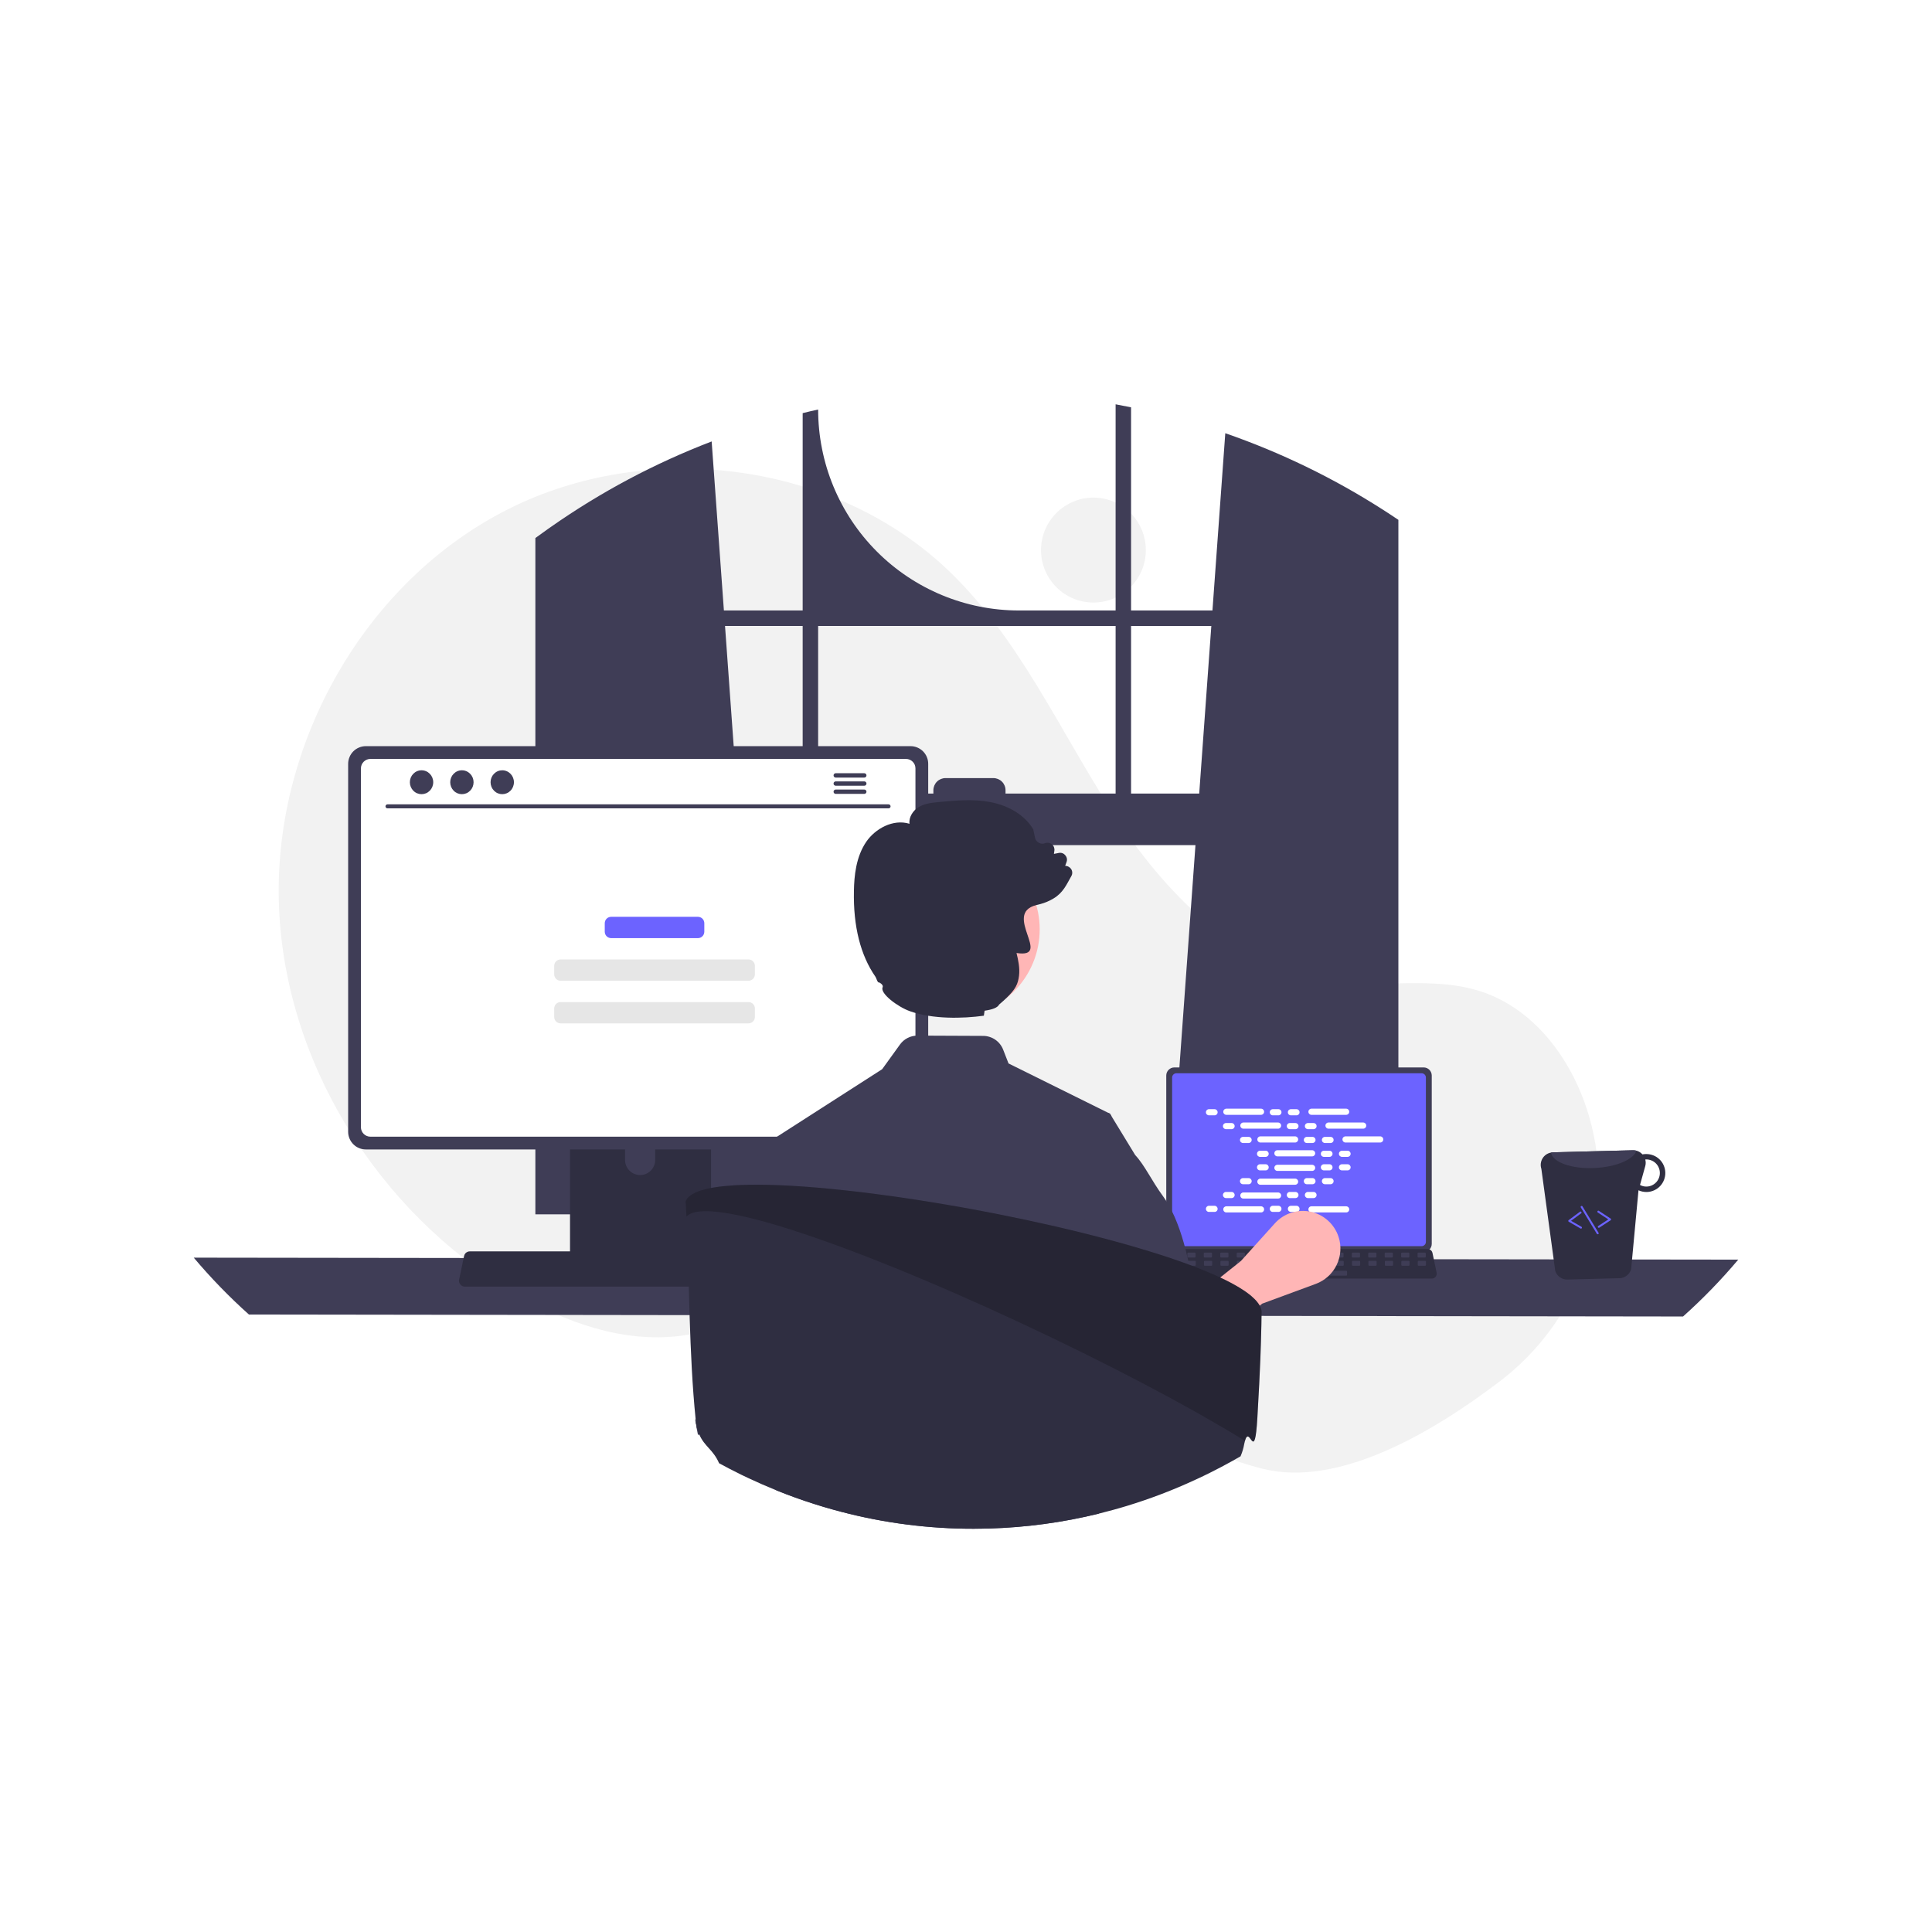 <svg xmlns="http://www.w3.org/2000/svg" xmlns:xlink="http://www.w3.org/1999/xlink" width="500" zoomAndPan="magnify" viewBox="0 0 375 375" height="500" preserveAspectRatio="xMidYMid meet" version="1.0"><defs><clipPath id="d8df97214f"><path d="M 103 78.477 L 272 78.477 L 272 236 L 103 236 Z M 103 78.477 " clip-rule="nonzero"/></clipPath><clipPath id="63f9cadff8"><path d="M 37.5 244 L 337.5 244 L 337.5 256 L 37.5 256 Z M 37.5 244 " clip-rule="nonzero"/></clipPath><clipPath id="8dd188bed1"><path d="M 148 201 L 216 201 L 216 296.727 L 148 296.727 Z M 148 201 " clip-rule="nonzero"/></clipPath><clipPath id="8ea7f4a204"><path d="M 133 229 L 245 229 L 245 296.727 L 133 296.727 Z M 133 229 " clip-rule="nonzero"/></clipPath></defs><rect x="-37.5" width="450" fill="#ffffff" y="-37.5" height="450" fill-opacity="1"/><rect x="-37.5" width="450" fill="#ffffff" y="-37.5" height="450" fill-opacity="1"/><path fill="#f2f2f2" d="M 222.406 106.77 C 222.406 107.438 222.34 108.102 222.211 108.758 C 222.078 109.414 221.887 110.051 221.633 110.668 C 221.375 111.285 221.062 111.871 220.691 112.43 C 220.32 112.984 219.898 113.5 219.426 113.973 C 218.953 114.445 218.441 114.867 217.883 115.238 C 217.328 115.609 216.742 115.922 216.125 116.18 C 215.508 116.434 214.871 116.629 214.219 116.758 C 213.562 116.887 212.898 116.953 212.23 116.953 C 211.562 116.953 210.902 116.887 210.246 116.758 C 209.594 116.629 208.957 116.434 208.34 116.18 C 207.723 115.922 207.137 115.609 206.578 115.238 C 206.023 114.867 205.512 114.445 205.039 113.973 C 204.566 113.5 204.145 112.984 203.773 112.43 C 203.402 111.871 203.09 111.285 202.832 110.668 C 202.578 110.051 202.383 109.414 202.254 108.758 C 202.125 108.102 202.059 107.438 202.059 106.77 C 202.059 106.102 202.125 105.438 202.254 104.785 C 202.383 104.129 202.578 103.492 202.832 102.875 C 203.09 102.254 203.402 101.668 203.773 101.113 C 204.145 100.559 204.566 100.043 205.039 99.57 C 205.512 99.098 206.023 98.676 206.578 98.305 C 207.137 97.93 207.723 97.617 208.34 97.363 C 208.957 97.105 209.594 96.914 210.246 96.781 C 210.902 96.652 211.562 96.586 212.23 96.586 C 212.898 96.586 213.562 96.652 214.219 96.781 C 214.871 96.914 215.508 97.105 216.125 97.363 C 216.742 97.617 217.328 97.93 217.883 98.305 C 218.441 98.676 218.953 99.098 219.426 99.57 C 219.898 100.043 220.32 100.559 220.691 101.113 C 221.062 101.668 221.375 102.254 221.633 102.875 C 221.887 103.492 222.078 104.129 222.211 104.785 C 222.34 105.438 222.406 106.102 222.406 106.77 Z M 222.406 106.77 " fill-opacity="1" fill-rule="nonzero"/><path fill="#f2f2f2" d="M 291.152 268.086 C 306.273 256.555 313.496 237.184 308.973 218.703 C 308.859 218.242 308.742 217.785 308.617 217.328 C 305.621 206.355 298.203 195.93 287.395 192.426 C 278.32 189.484 268.414 191.746 258.945 190.574 C 240.359 188.277 225.949 173.227 215.809 157.465 C 205.672 141.703 197.879 124.062 184.406 111.039 C 162.199 89.578 125.973 84.957 98.438 98.93 C 70.902 112.898 53.367 143.895 54.113 174.785 C 54.863 205.672 73.184 235.207 99.789 250.875 C 109.562 256.633 120.867 260.711 132.117 259.281 C 141.879 258.043 150.746 252.793 160.465 251.234 C 175.738 248.785 190.918 255.699 204.129 263.754 C 217.34 271.809 230.102 281.359 245.117 285.094 C 259.695 288.719 277.754 278.297 291.152 268.086 Z M 291.152 268.086 " fill-opacity="1" fill-rule="nonzero"/><g clip-path="url(#d8df97214f)"><path fill="#3f3d56" d="M 269.426 99.578 C 269.094 99.355 268.758 99.145 268.426 98.934 C 258.812 92.777 248.609 87.828 237.828 84.086 L 235.336 118.492 L 219.539 118.492 L 219.539 79.062 C 218.543 78.855 217.543 78.66 216.539 78.477 L 216.539 118.492 L 197.766 118.492 C 196.492 118.492 195.219 118.43 193.949 118.305 C 192.676 118.18 191.418 117.992 190.164 117.742 C 188.914 117.496 187.676 117.184 186.457 116.812 C 185.234 116.441 184.035 116.012 182.855 115.523 C 181.676 115.035 180.523 114.488 179.398 113.887 C 178.273 113.285 177.18 112.629 176.117 111.918 C 175.059 111.211 174.035 110.449 173.047 109.641 C 172.059 108.828 171.117 107.973 170.215 107.07 C 169.312 106.164 168.453 105.219 167.645 104.234 C 166.836 103.246 166.078 102.223 165.367 101.16 C 164.66 100.098 164.004 99.004 163.402 97.875 C 162.801 96.75 162.254 95.594 161.766 94.414 C 161.277 93.234 160.848 92.035 160.477 90.812 C 160.109 89.59 159.797 88.352 159.551 87.098 C 159.301 85.844 159.113 84.582 158.988 83.312 C 158.863 82.039 158.801 80.766 158.801 79.488 C 157.793 79.707 156.797 79.938 155.797 80.188 L 155.797 118.492 L 140.508 118.492 L 138.133 85.684 C 127.047 89.938 116.641 95.473 106.914 102.285 C 106.746 102.398 106.578 102.516 106.414 102.633 C 105.574 103.223 104.742 103.824 103.914 104.434 L 103.914 235.703 L 148.977 235.703 L 148.18 224.664 L 143.801 164.043 L 232.039 164.043 L 227.656 224.664 L 226.859 235.703 L 271.426 235.703 L 271.426 100.902 C 270.762 100.453 270.094 100.012 269.426 99.578 Z M 155.797 154.031 L 143.074 154.031 L 140.727 121.5 L 155.797 121.5 Z M 216.539 154.031 L 195.172 154.031 L 195.172 153.387 C 195.172 153.074 195.113 152.773 194.992 152.484 C 194.871 152.195 194.703 151.938 194.48 151.719 C 194.262 151.496 194.004 151.328 193.715 151.207 C 193.426 151.09 193.125 151.027 192.812 151.027 L 183.523 151.027 C 183.211 151.027 182.91 151.09 182.625 151.207 C 182.336 151.328 182.078 151.496 181.859 151.719 C 181.637 151.941 181.469 152.195 181.348 152.484 C 181.23 152.773 181.168 153.074 181.168 153.387 L 181.168 154.031 L 158.801 154.031 L 158.801 121.5 L 216.539 121.5 Z M 219.539 154.031 L 219.539 121.5 L 235.117 121.5 L 232.766 154.031 Z M 219.539 154.031 " fill-opacity="1" fill-rule="nonzero"/></g><g clip-path="url(#63f9cadff8)"><path fill="#3f3d56" d="M 37.605 244.109 C 40.918 248.039 44.488 251.723 48.32 255.152 L 326.68 255.531 C 330.512 252.102 334.082 248.422 337.395 244.492 Z M 37.605 244.109 " fill-opacity="1" fill-rule="nonzero"/></g><path fill="#3f3d56" d="M 226.371 208.754 L 226.371 241.441 C 226.371 241.648 226.41 241.852 226.492 242.043 C 226.57 242.234 226.684 242.406 226.832 242.551 C 226.977 242.699 227.148 242.812 227.34 242.895 C 227.531 242.973 227.734 243.012 227.941 243.012 L 276.332 243.012 C 276.539 243.012 276.738 242.973 276.93 242.895 C 277.125 242.812 277.293 242.699 277.441 242.551 C 277.586 242.406 277.699 242.234 277.781 242.043 C 277.859 241.852 277.902 241.648 277.902 241.441 L 277.902 208.754 C 277.898 208.547 277.859 208.348 277.781 208.156 C 277.699 207.965 277.586 207.793 277.441 207.648 C 277.293 207.5 277.125 207.387 276.93 207.305 C 276.738 207.227 276.539 207.188 276.332 207.188 L 227.941 207.188 C 227.734 207.188 227.531 207.227 227.34 207.305 C 227.148 207.387 226.98 207.5 226.832 207.648 C 226.684 207.793 226.57 207.965 226.492 208.156 C 226.41 208.348 226.371 208.547 226.371 208.754 Z M 226.371 208.754 " fill-opacity="1" fill-rule="nonzero"/><path fill="#6c63ff" d="M 227.508 209.164 L 227.508 241.039 C 227.508 241.27 227.59 241.469 227.754 241.633 C 227.918 241.797 228.113 241.879 228.344 241.879 L 275.93 241.879 C 276.16 241.879 276.355 241.797 276.52 241.633 C 276.684 241.469 276.766 241.27 276.766 241.039 L 276.766 209.164 C 276.766 208.93 276.684 208.734 276.523 208.566 C 276.359 208.402 276.16 208.32 275.93 208.32 L 228.344 208.32 C 228.113 208.32 227.914 208.402 227.75 208.566 C 227.59 208.734 227.508 208.93 227.508 209.164 Z M 227.508 209.164 " fill-opacity="1" fill-rule="nonzero"/><path fill="#2f2e41" d="M 225.359 247.816 C 225.547 248.055 225.797 248.172 226.098 248.172 L 277.914 248.172 C 278.059 248.172 278.195 248.141 278.324 248.078 C 278.453 248.016 278.562 247.93 278.652 247.816 C 278.746 247.707 278.805 247.582 278.84 247.441 C 278.875 247.301 278.875 247.16 278.848 247.02 L 278.043 243.195 C 277.969 242.859 277.773 242.629 277.449 242.504 C 277.34 242.461 277.227 242.441 277.109 242.441 L 226.902 242.441 C 226.785 242.441 226.672 242.461 226.562 242.504 C 226.238 242.629 226.043 242.859 225.969 243.195 L 225.164 247.02 C 225.102 247.316 225.168 247.582 225.359 247.816 Z M 225.359 247.816 " fill-opacity="1" fill-rule="nonzero"/><path fill="#3f3d56" d="M 276.555 244.086 L 275.332 244.086 C 275.207 244.086 275.148 244.023 275.148 243.902 L 275.148 243.316 C 275.148 243.191 275.207 243.129 275.332 243.129 L 276.555 243.129 C 276.68 243.129 276.742 243.191 276.742 243.316 L 276.742 243.902 C 276.742 244.023 276.68 244.086 276.555 244.086 Z M 276.555 244.086 " fill-opacity="1" fill-rule="nonzero"/><path fill="#3f3d56" d="M 273.363 244.086 L 272.141 244.086 C 272.016 244.086 271.953 244.023 271.953 243.902 L 271.953 243.316 C 271.953 243.191 272.016 243.129 272.141 243.129 L 273.363 243.129 C 273.488 243.129 273.551 243.191 273.551 243.316 L 273.551 243.902 C 273.551 244.023 273.488 244.086 273.363 244.086 Z M 273.363 244.086 " fill-opacity="1" fill-rule="nonzero"/><path fill="#3f3d56" d="M 270.172 244.086 L 268.949 244.086 C 268.824 244.086 268.762 244.023 268.762 243.902 L 268.762 243.316 C 268.762 243.191 268.824 243.129 268.949 243.129 L 270.172 243.129 C 270.297 243.129 270.359 243.191 270.359 243.316 L 270.359 243.902 C 270.359 244.023 270.297 244.086 270.172 244.086 Z M 270.172 244.086 " fill-opacity="1" fill-rule="nonzero"/><path fill="#3f3d56" d="M 266.98 244.086 L 265.758 244.086 C 265.633 244.086 265.57 244.023 265.57 243.902 L 265.57 243.316 C 265.57 243.191 265.633 243.129 265.758 243.129 L 266.98 243.129 C 267.105 243.129 267.168 243.191 267.168 243.316 L 267.168 243.902 C 267.168 244.023 267.105 244.086 266.98 244.086 Z M 266.98 244.086 " fill-opacity="1" fill-rule="nonzero"/><path fill="#3f3d56" d="M 263.789 244.086 L 262.566 244.086 C 262.441 244.086 262.379 244.023 262.379 243.902 L 262.379 243.316 C 262.379 243.191 262.441 243.129 262.566 243.129 L 263.789 243.129 C 263.914 243.129 263.977 243.191 263.977 243.316 L 263.977 243.902 C 263.977 244.023 263.914 244.086 263.789 244.086 Z M 263.789 244.086 " fill-opacity="1" fill-rule="nonzero"/><path fill="#3f3d56" d="M 260.598 244.086 L 259.375 244.086 C 259.25 244.086 259.188 244.023 259.188 243.902 L 259.188 243.316 C 259.188 243.191 259.25 243.129 259.375 243.129 L 260.598 243.129 C 260.723 243.129 260.785 243.191 260.785 243.316 L 260.785 243.902 C 260.785 244.023 260.723 244.086 260.598 244.086 Z M 260.598 244.086 " fill-opacity="1" fill-rule="nonzero"/><path fill="#3f3d56" d="M 257.406 244.086 L 256.184 244.086 C 256.059 244.086 255.996 244.023 255.996 243.902 L 255.996 243.316 C 255.996 243.191 256.059 243.129 256.184 243.129 L 257.406 243.129 C 257.531 243.129 257.59 243.191 257.59 243.316 L 257.59 243.902 C 257.59 244.023 257.531 244.086 257.406 244.086 Z M 257.406 244.086 " fill-opacity="1" fill-rule="nonzero"/><path fill="#3f3d56" d="M 254.215 244.086 L 252.988 244.086 C 252.867 244.086 252.805 244.023 252.805 243.902 L 252.805 243.316 C 252.805 243.191 252.867 243.129 252.988 243.129 L 254.215 243.129 C 254.34 243.129 254.398 243.191 254.398 243.316 L 254.398 243.902 C 254.398 244.023 254.34 244.086 254.215 244.086 Z M 254.215 244.086 " fill-opacity="1" fill-rule="nonzero"/><path fill="#3f3d56" d="M 251.023 244.086 L 249.797 244.086 C 249.676 244.086 249.613 244.023 249.613 243.902 L 249.613 243.316 C 249.613 243.191 249.676 243.129 249.797 243.129 L 251.023 243.129 C 251.145 243.129 251.207 243.191 251.207 243.316 L 251.207 243.902 C 251.207 244.023 251.145 244.086 251.023 244.086 Z M 251.023 244.086 " fill-opacity="1" fill-rule="nonzero"/><path fill="#3f3d56" d="M 247.832 244.086 L 246.605 244.086 C 246.484 244.086 246.422 244.023 246.422 243.902 L 246.422 243.316 C 246.422 243.191 246.484 243.129 246.605 243.129 L 247.832 243.129 C 247.953 243.129 248.016 243.191 248.016 243.316 L 248.016 243.902 C 248.016 244.023 247.953 244.086 247.832 244.086 Z M 247.832 244.086 " fill-opacity="1" fill-rule="nonzero"/><path fill="#3f3d56" d="M 244.641 244.086 L 243.414 244.086 C 243.289 244.086 243.23 244.023 243.23 243.902 L 243.23 243.316 C 243.23 243.191 243.289 243.129 243.414 243.129 L 244.641 243.129 C 244.762 243.129 244.824 243.191 244.824 243.316 L 244.824 243.902 C 244.824 244.023 244.762 244.086 244.641 244.086 Z M 244.641 244.086 " fill-opacity="1" fill-rule="nonzero"/><path fill="#3f3d56" d="M 241.445 244.086 L 240.223 244.086 C 240.098 244.086 240.039 244.023 240.039 243.902 L 240.039 243.316 C 240.039 243.191 240.098 243.129 240.223 243.129 L 241.445 243.129 C 241.57 243.129 241.633 243.191 241.633 243.316 L 241.633 243.902 C 241.633 244.023 241.57 244.086 241.445 244.086 Z M 241.445 244.086 " fill-opacity="1" fill-rule="nonzero"/><path fill="#3f3d56" d="M 238.254 244.086 L 237.031 244.086 C 236.906 244.086 236.844 244.023 236.844 243.902 L 236.844 243.316 C 236.844 243.191 236.906 243.129 237.031 243.129 L 238.254 243.129 C 238.379 243.129 238.441 243.191 238.441 243.316 L 238.441 243.902 C 238.441 244.023 238.379 244.086 238.254 244.086 Z M 238.254 244.086 " fill-opacity="1" fill-rule="nonzero"/><path fill="#3f3d56" d="M 235.062 244.086 L 233.84 244.086 C 233.715 244.086 233.652 244.023 233.652 243.902 L 233.652 243.316 C 233.652 243.191 233.715 243.129 233.84 243.129 L 235.062 243.129 C 235.188 243.129 235.25 243.191 235.25 243.316 L 235.25 243.902 C 235.25 244.023 235.188 244.086 235.062 244.086 Z M 235.062 244.086 " fill-opacity="1" fill-rule="nonzero"/><path fill="#3f3d56" d="M 231.871 244.086 L 230.648 244.086 C 230.523 244.086 230.461 244.023 230.461 243.902 L 230.461 243.316 C 230.461 243.191 230.523 243.129 230.648 243.129 L 231.871 243.129 C 231.996 243.129 232.059 243.191 232.059 243.316 L 232.059 243.902 C 232.059 244.023 231.996 244.086 231.871 244.086 Z M 231.871 244.086 " fill-opacity="1" fill-rule="nonzero"/><path fill="#3f3d56" d="M 228.68 244.086 L 227.457 244.086 C 227.332 244.086 227.27 244.023 227.27 243.902 L 227.27 243.316 C 227.27 243.191 227.332 243.129 227.457 243.129 L 228.68 243.129 C 228.805 243.129 228.867 243.191 228.867 243.316 L 228.867 243.902 C 228.867 244.023 228.805 244.086 228.68 244.086 Z M 228.68 244.086 " fill-opacity="1" fill-rule="nonzero"/><path fill="#3f3d56" d="M 276.594 245.684 L 275.371 245.684 C 275.246 245.684 275.184 245.621 275.184 245.5 L 275.184 244.91 C 275.184 244.789 275.246 244.727 275.371 244.727 L 276.594 244.727 C 276.719 244.727 276.781 244.789 276.781 244.91 L 276.781 245.5 C 276.781 245.621 276.719 245.684 276.594 245.684 Z M 276.594 245.684 " fill-opacity="1" fill-rule="nonzero"/><path fill="#3f3d56" d="M 273.402 245.684 L 272.18 245.684 C 272.055 245.684 271.992 245.621 271.992 245.5 L 271.992 244.91 C 271.992 244.789 272.055 244.727 272.18 244.727 L 273.402 244.727 C 273.527 244.727 273.59 244.789 273.59 244.91 L 273.59 245.5 C 273.59 245.621 273.527 245.684 273.402 245.684 Z M 273.402 245.684 " fill-opacity="1" fill-rule="nonzero"/><path fill="#3f3d56" d="M 270.211 245.684 L 268.988 245.684 C 268.863 245.684 268.801 245.621 268.801 245.5 L 268.801 244.91 C 268.801 244.789 268.863 244.727 268.988 244.727 L 270.211 244.727 C 270.336 244.727 270.395 244.789 270.395 244.91 L 270.395 245.5 C 270.395 245.621 270.336 245.684 270.211 245.684 Z M 270.211 245.684 " fill-opacity="1" fill-rule="nonzero"/><path fill="#3f3d56" d="M 267.02 245.684 L 265.793 245.684 C 265.672 245.684 265.609 245.621 265.609 245.5 L 265.609 244.91 C 265.609 244.789 265.672 244.727 265.793 244.727 L 267.02 244.727 C 267.145 244.727 267.203 244.789 267.203 244.91 L 267.203 245.5 C 267.203 245.621 267.145 245.684 267.02 245.684 Z M 267.02 245.684 " fill-opacity="1" fill-rule="nonzero"/><path fill="#3f3d56" d="M 263.828 245.684 L 262.602 245.684 C 262.48 245.684 262.418 245.621 262.418 245.5 L 262.418 244.91 C 262.418 244.789 262.48 244.727 262.602 244.727 L 263.828 244.727 C 263.949 244.727 264.012 244.789 264.012 244.91 L 264.012 245.5 C 264.012 245.621 263.949 245.684 263.828 245.684 Z M 263.828 245.684 " fill-opacity="1" fill-rule="nonzero"/><path fill="#3f3d56" d="M 260.637 245.684 L 259.41 245.684 C 259.289 245.684 259.227 245.621 259.227 245.5 L 259.227 244.91 C 259.227 244.789 259.289 244.727 259.41 244.727 L 260.637 244.727 C 260.758 244.727 260.82 244.789 260.82 244.91 L 260.82 245.5 C 260.82 245.621 260.758 245.684 260.637 245.684 Z M 260.637 245.684 " fill-opacity="1" fill-rule="nonzero"/><path fill="#3f3d56" d="M 257.445 245.684 L 256.219 245.684 C 256.094 245.684 256.035 245.621 256.035 245.5 L 256.035 244.91 C 256.035 244.789 256.094 244.727 256.219 244.727 L 257.445 244.727 C 257.566 244.727 257.629 244.789 257.629 244.91 L 257.629 245.5 C 257.629 245.621 257.566 245.684 257.445 245.684 Z M 257.445 245.684 " fill-opacity="1" fill-rule="nonzero"/><path fill="#3f3d56" d="M 254.25 245.684 L 253.027 245.684 C 252.902 245.684 252.844 245.621 252.844 245.5 L 252.844 244.91 C 252.844 244.789 252.902 244.727 253.027 244.727 L 254.25 244.727 C 254.375 244.727 254.438 244.789 254.438 244.91 L 254.438 245.5 C 254.438 245.621 254.375 245.684 254.25 245.684 Z M 254.25 245.684 " fill-opacity="1" fill-rule="nonzero"/><path fill="#3f3d56" d="M 251.059 245.684 L 249.836 245.684 C 249.711 245.684 249.648 245.621 249.648 245.5 L 249.648 244.91 C 249.648 244.789 249.711 244.727 249.836 244.727 L 251.059 244.727 C 251.184 244.727 251.246 244.789 251.246 244.91 L 251.246 245.5 C 251.246 245.621 251.184 245.684 251.059 245.684 Z M 251.059 245.684 " fill-opacity="1" fill-rule="nonzero"/><path fill="#3f3d56" d="M 247.867 245.684 L 246.645 245.684 C 246.52 245.684 246.457 245.621 246.457 245.5 L 246.457 244.91 C 246.457 244.789 246.52 244.727 246.645 244.727 L 247.867 244.727 C 247.992 244.727 248.055 244.789 248.055 244.91 L 248.055 245.5 C 248.055 245.621 247.992 245.684 247.867 245.684 Z M 247.867 245.684 " fill-opacity="1" fill-rule="nonzero"/><path fill="#3f3d56" d="M 244.676 245.684 L 243.453 245.684 C 243.328 245.684 243.266 245.621 243.266 245.5 L 243.266 244.91 C 243.266 244.789 243.328 244.727 243.453 244.727 L 244.676 244.727 C 244.801 244.727 244.863 244.789 244.863 244.91 L 244.863 245.5 C 244.863 245.621 244.801 245.684 244.676 245.684 Z M 244.676 245.684 " fill-opacity="1" fill-rule="nonzero"/><path fill="#3f3d56" d="M 241.484 245.684 L 240.262 245.684 C 240.137 245.684 240.074 245.621 240.074 245.5 L 240.074 244.91 C 240.074 244.789 240.137 244.727 240.262 244.727 L 241.484 244.727 C 241.609 244.727 241.672 244.789 241.672 244.91 L 241.672 245.5 C 241.672 245.621 241.609 245.684 241.484 245.684 Z M 241.484 245.684 " fill-opacity="1" fill-rule="nonzero"/><path fill="#3f3d56" d="M 238.293 245.684 L 237.07 245.684 C 236.945 245.684 236.883 245.621 236.883 245.5 L 236.883 244.91 C 236.883 244.789 236.945 244.727 237.07 244.727 L 238.293 244.727 C 238.418 244.727 238.48 244.789 238.48 244.91 L 238.48 245.5 C 238.48 245.621 238.418 245.684 238.293 245.684 Z M 238.293 245.684 " fill-opacity="1" fill-rule="nonzero"/><path fill="#3f3d56" d="M 235.102 245.684 L 233.879 245.684 C 233.754 245.684 233.691 245.621 233.691 245.5 L 233.691 244.91 C 233.691 244.789 233.754 244.727 233.879 244.727 L 235.102 244.727 C 235.227 244.727 235.285 244.789 235.285 244.91 L 235.285 245.5 C 235.285 245.621 235.227 245.684 235.102 245.684 Z M 235.102 245.684 " fill-opacity="1" fill-rule="nonzero"/><path fill="#3f3d56" d="M 231.91 245.684 L 230.688 245.684 C 230.562 245.684 230.5 245.621 230.5 245.5 L 230.5 244.91 C 230.5 244.789 230.562 244.727 230.688 244.727 L 231.91 244.727 C 232.035 244.727 232.094 244.789 232.094 244.91 L 232.094 245.5 C 232.094 245.621 232.035 245.684 231.91 245.684 Z M 231.91 245.684 " fill-opacity="1" fill-rule="nonzero"/><path fill="#3f3d56" d="M 228.719 245.684 L 227.492 245.684 C 227.371 245.684 227.309 245.621 227.309 245.5 L 227.309 244.91 C 227.309 244.789 227.371 244.727 227.492 244.727 L 228.719 244.727 C 228.84 244.727 228.902 244.789 228.902 244.91 L 228.902 245.5 C 228.902 245.621 228.84 245.684 228.719 245.684 Z M 228.719 245.684 " fill-opacity="1" fill-rule="nonzero"/><path fill="#3f3d56" d="M 261.273 247.602 L 248.879 247.602 C 248.754 247.602 248.691 247.539 248.691 247.414 L 248.691 246.828 C 248.691 246.703 248.754 246.645 248.879 246.645 L 261.273 246.645 C 261.398 246.645 261.461 246.703 261.461 246.828 L 261.461 247.414 C 261.461 247.539 261.398 247.602 261.273 247.602 Z M 261.273 247.602 " fill-opacity="1" fill-rule="nonzero"/><path fill="#ffffff" d="M 234.664 215.293 L 235.746 215.293 C 235.91 215.293 236.051 215.352 236.168 215.469 C 236.281 215.586 236.34 215.727 236.34 215.891 C 236.34 216.055 236.281 216.195 236.168 216.312 C 236.051 216.426 235.91 216.484 235.746 216.484 L 234.664 216.484 C 234.5 216.484 234.359 216.426 234.242 216.312 C 234.125 216.195 234.066 216.055 234.066 215.891 C 234.066 215.727 234.125 215.586 234.242 215.469 C 234.359 215.352 234.5 215.293 234.664 215.293 Z M 234.664 215.293 " fill-opacity="1" fill-rule="nonzero"/><path fill="#ffffff" d="M 247.055 215.293 L 248.137 215.293 C 248.301 215.293 248.441 215.352 248.559 215.469 C 248.676 215.586 248.734 215.727 248.734 215.891 C 248.734 216.055 248.676 216.195 248.559 216.312 C 248.441 216.426 248.301 216.484 248.137 216.484 L 247.055 216.484 C 246.891 216.484 246.75 216.426 246.633 216.312 C 246.52 216.195 246.461 216.055 246.461 215.891 C 246.461 215.727 246.52 215.586 246.633 215.469 C 246.75 215.352 246.891 215.293 247.055 215.293 Z M 247.055 215.293 " fill-opacity="1" fill-rule="nonzero"/><path fill="#ffffff" d="M 250.566 215.293 L 251.648 215.293 C 251.812 215.293 251.953 215.352 252.07 215.469 C 252.188 215.586 252.242 215.727 252.242 215.891 C 252.242 216.055 252.188 216.195 252.07 216.312 C 251.953 216.426 251.812 216.484 251.648 216.484 L 250.566 216.484 C 250.402 216.484 250.262 216.426 250.145 216.312 C 250.027 216.195 249.973 216.055 249.973 215.891 C 249.973 215.727 250.027 215.586 250.145 215.469 C 250.262 215.352 250.402 215.293 250.566 215.293 Z M 250.566 215.293 " fill-opacity="1" fill-rule="nonzero"/><path fill="#ffffff" d="M 238.035 215.195 L 244.766 215.195 C 244.93 215.195 245.07 215.254 245.188 215.371 C 245.305 215.488 245.363 215.625 245.363 215.793 C 245.363 215.957 245.305 216.098 245.188 216.211 C 245.07 216.328 244.93 216.387 244.766 216.387 L 238.035 216.387 C 237.867 216.387 237.73 216.328 237.613 216.211 C 237.496 216.098 237.438 215.957 237.438 215.793 C 237.438 215.625 237.496 215.488 237.613 215.371 C 237.73 215.254 237.867 215.195 238.035 215.195 Z M 238.035 215.195 " fill-opacity="1" fill-rule="nonzero"/><path fill="#ffffff" d="M 254.555 215.195 L 261.289 215.195 C 261.453 215.195 261.594 215.254 261.711 215.371 C 261.828 215.488 261.883 215.625 261.883 215.793 C 261.883 215.957 261.828 216.098 261.711 216.211 C 261.594 216.328 261.453 216.387 261.289 216.387 L 254.555 216.387 C 254.391 216.387 254.25 216.328 254.137 216.211 C 254.02 216.098 253.961 215.957 253.961 215.793 C 253.961 215.625 254.02 215.488 254.137 215.371 C 254.25 215.254 254.391 215.195 254.555 215.195 Z M 254.555 215.195 " fill-opacity="1" fill-rule="nonzero"/><path fill="#ffffff" d="M 237.969 217.984 L 239.051 217.984 C 239.215 217.984 239.355 218.039 239.473 218.156 C 239.586 218.273 239.645 218.414 239.645 218.578 C 239.645 218.742 239.586 218.883 239.473 219 C 239.355 219.113 239.215 219.172 239.051 219.172 L 237.969 219.172 C 237.805 219.172 237.664 219.113 237.547 219 C 237.43 218.883 237.371 218.742 237.371 218.578 C 237.371 218.414 237.43 218.273 237.547 218.156 C 237.664 218.039 237.805 217.984 237.969 217.984 Z M 237.969 217.984 " fill-opacity="1" fill-rule="nonzero"/><path fill="#ffffff" d="M 250.359 217.984 L 251.441 217.984 C 251.605 217.984 251.746 218.039 251.863 218.156 C 251.98 218.273 252.039 218.414 252.039 218.578 C 252.039 218.742 251.98 218.883 251.863 219 C 251.746 219.113 251.605 219.172 251.441 219.172 L 250.359 219.172 C 250.195 219.172 250.055 219.113 249.938 219 C 249.824 218.883 249.766 218.742 249.766 218.578 C 249.766 218.414 249.824 218.273 249.938 218.156 C 250.055 218.039 250.195 217.984 250.359 217.984 Z M 250.359 217.984 " fill-opacity="1" fill-rule="nonzero"/><path fill="#ffffff" d="M 253.871 217.984 L 254.953 217.984 C 255.117 217.984 255.258 218.039 255.375 218.156 C 255.492 218.273 255.547 218.414 255.547 218.578 C 255.547 218.742 255.492 218.883 255.375 219 C 255.258 219.113 255.117 219.172 254.953 219.172 L 253.871 219.172 C 253.707 219.172 253.566 219.113 253.449 219 C 253.332 218.883 253.273 218.742 253.277 218.578 C 253.273 218.414 253.332 218.273 253.449 218.156 C 253.566 218.039 253.707 217.984 253.871 217.984 Z M 253.871 217.984 " fill-opacity="1" fill-rule="nonzero"/><path fill="#ffffff" d="M 241.336 217.883 L 248.07 217.883 C 248.234 217.883 248.375 217.941 248.492 218.059 C 248.609 218.172 248.668 218.312 248.668 218.477 C 248.668 218.645 248.609 218.781 248.492 218.898 C 248.375 219.016 248.234 219.074 248.07 219.074 L 241.336 219.074 C 241.172 219.074 241.035 219.016 240.918 218.898 C 240.801 218.781 240.742 218.645 240.742 218.477 C 240.742 218.312 240.801 218.172 240.918 218.059 C 241.035 217.941 241.172 217.883 241.336 217.883 Z M 241.336 217.883 " fill-opacity="1" fill-rule="nonzero"/><path fill="#ffffff" d="M 257.859 217.883 L 264.594 217.883 C 264.758 217.883 264.898 217.941 265.016 218.059 C 265.133 218.172 265.188 218.312 265.188 218.477 C 265.188 218.645 265.133 218.781 265.016 218.898 C 264.898 219.016 264.758 219.074 264.594 219.074 L 257.859 219.074 C 257.695 219.074 257.555 219.016 257.441 218.898 C 257.324 218.781 257.266 218.645 257.266 218.477 C 257.266 218.312 257.324 218.172 257.441 218.059 C 257.555 217.941 257.695 217.883 257.859 217.883 Z M 257.859 217.883 " fill-opacity="1" fill-rule="nonzero"/><path fill="#ffffff" d="M 241.273 220.668 L 242.355 220.668 C 242.52 220.668 242.66 220.727 242.777 220.844 C 242.891 220.961 242.949 221.102 242.949 221.266 C 242.949 221.43 242.891 221.57 242.777 221.688 C 242.66 221.801 242.52 221.859 242.355 221.859 L 241.273 221.859 C 241.109 221.859 240.969 221.801 240.852 221.688 C 240.734 221.57 240.676 221.43 240.676 221.266 C 240.676 221.102 240.734 220.961 240.852 220.844 C 240.969 220.727 241.109 220.668 241.273 220.668 Z M 241.273 220.668 " fill-opacity="1" fill-rule="nonzero"/><path fill="#ffffff" d="M 253.664 220.668 L 254.746 220.668 C 254.91 220.668 255.051 220.727 255.168 220.844 C 255.285 220.961 255.344 221.102 255.344 221.266 C 255.344 221.43 255.285 221.57 255.168 221.688 C 255.051 221.801 254.91 221.859 254.746 221.859 L 253.664 221.859 C 253.5 221.859 253.359 221.801 253.242 221.688 C 253.129 221.57 253.07 221.43 253.07 221.266 C 253.07 221.102 253.129 220.961 253.242 220.844 C 253.359 220.727 253.5 220.668 253.664 220.668 Z M 253.664 220.668 " fill-opacity="1" fill-rule="nonzero"/><path fill="#ffffff" d="M 257.176 220.668 L 258.258 220.668 C 258.422 220.668 258.562 220.727 258.68 220.844 C 258.797 220.961 258.852 221.102 258.852 221.266 C 258.852 221.43 258.797 221.57 258.68 221.688 C 258.562 221.801 258.422 221.859 258.258 221.859 L 257.176 221.859 C 257.012 221.859 256.871 221.801 256.754 221.688 C 256.637 221.57 256.578 221.43 256.578 221.266 C 256.578 221.102 256.637 220.961 256.754 220.844 C 256.871 220.727 257.012 220.668 257.176 220.668 Z M 257.176 220.668 " fill-opacity="1" fill-rule="nonzero"/><path fill="#ffffff" d="M 244.641 220.57 L 251.375 220.57 C 251.539 220.57 251.68 220.629 251.797 220.746 C 251.914 220.859 251.973 221 251.973 221.164 C 251.973 221.332 251.914 221.469 251.797 221.586 C 251.68 221.703 251.539 221.762 251.375 221.762 L 244.641 221.762 C 244.477 221.762 244.34 221.703 244.223 221.586 C 244.105 221.469 244.047 221.332 244.047 221.164 C 244.047 221 244.105 220.859 244.223 220.746 C 244.34 220.629 244.477 220.57 244.641 220.57 Z M 244.641 220.57 " fill-opacity="1" fill-rule="nonzero"/><path fill="#ffffff" d="M 261.164 220.57 L 267.898 220.57 C 268.062 220.57 268.203 220.629 268.32 220.746 C 268.434 220.859 268.492 221 268.492 221.164 C 268.492 221.332 268.434 221.469 268.32 221.586 C 268.203 221.703 268.062 221.762 267.898 221.762 L 261.164 221.762 C 261 221.762 260.859 221.703 260.742 221.586 C 260.629 221.469 260.57 221.332 260.57 221.164 C 260.57 221 260.629 220.859 260.742 220.746 C 260.859 220.629 261 220.57 261.164 220.57 Z M 261.164 220.57 " fill-opacity="1" fill-rule="nonzero"/><path fill="#ffffff" d="M 244.574 223.355 L 245.66 223.355 C 245.824 223.355 245.965 223.414 246.082 223.531 C 246.195 223.648 246.254 223.789 246.254 223.953 C 246.254 224.117 246.195 224.258 246.082 224.375 C 245.965 224.488 245.824 224.547 245.66 224.547 L 244.574 224.547 C 244.41 224.547 244.273 224.488 244.156 224.375 C 244.039 224.258 243.98 224.117 243.98 223.953 C 243.98 223.789 244.039 223.648 244.156 223.531 C 244.273 223.414 244.41 223.355 244.574 223.355 Z M 244.574 223.355 " fill-opacity="1" fill-rule="nonzero"/><path fill="#ffffff" d="M 256.969 223.355 L 258.051 223.355 C 258.215 223.355 258.355 223.414 258.473 223.531 C 258.59 223.648 258.645 223.789 258.645 223.953 C 258.645 224.117 258.59 224.258 258.473 224.375 C 258.355 224.488 258.215 224.547 258.051 224.547 L 256.969 224.547 C 256.805 224.547 256.664 224.488 256.547 224.375 C 256.43 224.258 256.371 224.117 256.375 223.953 C 256.371 223.789 256.43 223.648 256.547 223.531 C 256.664 223.414 256.805 223.355 256.969 223.355 Z M 256.969 223.355 " fill-opacity="1" fill-rule="nonzero"/><path fill="#ffffff" d="M 260.48 223.355 L 261.562 223.355 C 261.727 223.355 261.867 223.414 261.984 223.531 C 262.098 223.648 262.156 223.789 262.156 223.953 C 262.156 224.117 262.098 224.258 261.984 224.375 C 261.867 224.488 261.727 224.547 261.562 224.547 L 260.48 224.547 C 260.316 224.547 260.176 224.488 260.059 224.375 C 259.941 224.258 259.883 224.117 259.883 223.953 C 259.883 223.789 259.941 223.648 260.059 223.531 C 260.176 223.414 260.316 223.355 260.48 223.355 Z M 260.48 223.355 " fill-opacity="1" fill-rule="nonzero"/><path fill="#ffffff" d="M 247.945 223.258 L 254.68 223.258 C 254.844 223.258 254.984 223.316 255.102 223.434 C 255.219 223.547 255.277 223.688 255.277 223.855 C 255.277 224.02 255.219 224.16 255.102 224.273 C 254.984 224.391 254.844 224.449 254.68 224.449 L 247.945 224.449 C 247.781 224.449 247.641 224.391 247.527 224.273 C 247.41 224.16 247.352 224.02 247.352 223.855 C 247.352 223.688 247.41 223.547 247.527 223.434 C 247.641 223.316 247.781 223.258 247.945 223.258 Z M 247.945 223.258 " fill-opacity="1" fill-rule="nonzero"/><path fill="#ffffff" d="M 247.055 234.043 L 248.137 234.043 C 248.301 234.043 248.441 234.102 248.559 234.219 C 248.676 234.336 248.734 234.477 248.734 234.641 C 248.734 234.805 248.676 234.945 248.559 235.059 C 248.441 235.176 248.301 235.234 248.137 235.234 L 247.055 235.234 C 246.891 235.234 246.75 235.176 246.633 235.059 C 246.52 234.945 246.461 234.805 246.461 234.641 C 246.461 234.477 246.52 234.336 246.633 234.219 C 246.75 234.102 246.891 234.043 247.055 234.043 Z M 247.055 234.043 " fill-opacity="1" fill-rule="nonzero"/><path fill="#ffffff" d="M 250.566 234.043 L 251.648 234.043 C 251.812 234.043 251.953 234.102 252.07 234.219 C 252.188 234.336 252.242 234.477 252.242 234.641 C 252.242 234.805 252.188 234.945 252.07 235.059 C 251.953 235.176 251.812 235.234 251.648 235.234 L 250.566 235.234 C 250.402 235.234 250.262 235.176 250.145 235.059 C 250.027 234.945 249.973 234.805 249.973 234.641 C 249.973 234.477 250.027 234.336 250.145 234.219 C 250.262 234.102 250.402 234.043 250.566 234.043 Z M 250.566 234.043 " fill-opacity="1" fill-rule="nonzero"/><path fill="#ffffff" d="M 254.555 234.145 L 261.289 234.145 C 261.453 234.145 261.594 234.203 261.711 234.316 C 261.828 234.434 261.883 234.574 261.883 234.738 C 261.883 234.902 261.828 235.043 261.711 235.16 C 261.594 235.277 261.453 235.332 261.289 235.332 L 254.555 235.332 C 254.391 235.332 254.25 235.277 254.137 235.16 C 254.02 235.043 253.961 234.902 253.961 234.738 C 253.961 234.574 254.02 234.434 254.137 234.316 C 254.25 234.203 254.391 234.145 254.555 234.145 Z M 254.555 234.145 " fill-opacity="1" fill-rule="nonzero"/><path fill="#ffffff" d="M 234.664 234.043 L 235.746 234.043 C 235.91 234.043 236.051 234.102 236.168 234.219 C 236.281 234.336 236.34 234.477 236.34 234.641 C 236.34 234.805 236.281 234.945 236.168 235.059 C 236.051 235.176 235.91 235.234 235.746 235.234 L 234.664 235.234 C 234.5 235.234 234.359 235.176 234.242 235.059 C 234.125 234.945 234.066 234.805 234.066 234.641 C 234.066 234.477 234.125 234.336 234.242 234.219 C 234.359 234.102 234.5 234.043 234.664 234.043 Z M 234.664 234.043 " fill-opacity="1" fill-rule="nonzero"/><path fill="#ffffff" d="M 238.035 234.145 L 244.766 234.145 C 244.93 234.145 245.07 234.203 245.188 234.316 C 245.305 234.434 245.363 234.574 245.363 234.738 C 245.363 234.902 245.305 235.043 245.188 235.16 C 245.07 235.277 244.93 235.332 244.766 235.332 L 238.035 235.332 C 237.867 235.332 237.73 235.277 237.613 235.16 C 237.496 235.043 237.438 234.902 237.438 234.738 C 237.438 234.574 237.496 234.434 237.613 234.316 C 237.73 234.203 237.867 234.145 238.035 234.145 Z M 238.035 234.145 " fill-opacity="1" fill-rule="nonzero"/><path fill="#ffffff" d="M 237.969 231.355 L 239.051 231.355 C 239.215 231.355 239.355 231.414 239.473 231.531 C 239.586 231.648 239.645 231.789 239.645 231.953 C 239.645 232.117 239.586 232.258 239.473 232.371 C 239.355 232.488 239.215 232.547 239.051 232.547 L 237.969 232.547 C 237.805 232.547 237.664 232.488 237.547 232.371 C 237.43 232.258 237.371 232.117 237.371 231.953 C 237.371 231.789 237.43 231.648 237.547 231.531 C 237.664 231.414 237.805 231.355 237.969 231.355 Z M 237.969 231.355 " fill-opacity="1" fill-rule="nonzero"/><path fill="#ffffff" d="M 250.359 231.355 L 251.441 231.355 C 251.605 231.355 251.746 231.414 251.863 231.531 C 251.98 231.648 252.039 231.789 252.039 231.953 C 252.039 232.117 251.98 232.258 251.863 232.371 C 251.746 232.488 251.605 232.547 251.441 232.547 L 250.359 232.547 C 250.195 232.547 250.055 232.488 249.938 232.371 C 249.824 232.258 249.766 232.117 249.766 231.953 C 249.766 231.789 249.824 231.648 249.938 231.531 C 250.055 231.414 250.195 231.355 250.359 231.355 Z M 250.359 231.355 " fill-opacity="1" fill-rule="nonzero"/><path fill="#ffffff" d="M 253.871 231.355 L 254.953 231.355 C 255.117 231.355 255.258 231.414 255.375 231.531 C 255.492 231.648 255.547 231.789 255.547 231.953 C 255.547 232.117 255.492 232.258 255.375 232.371 C 255.258 232.488 255.117 232.547 254.953 232.547 L 253.871 232.547 C 253.707 232.547 253.566 232.488 253.449 232.371 C 253.332 232.258 253.273 232.117 253.277 231.953 C 253.273 231.789 253.332 231.648 253.449 231.531 C 253.566 231.414 253.707 231.355 253.871 231.355 Z M 253.871 231.355 " fill-opacity="1" fill-rule="nonzero"/><path fill="#ffffff" d="M 241.336 231.457 L 248.07 231.457 C 248.234 231.457 248.375 231.516 248.492 231.629 C 248.609 231.746 248.668 231.887 248.668 232.051 C 248.668 232.215 248.609 232.355 248.492 232.473 C 248.375 232.59 248.234 232.645 248.07 232.645 L 241.336 232.645 C 241.172 232.645 241.035 232.59 240.918 232.473 C 240.801 232.355 240.742 232.215 240.742 232.051 C 240.742 231.887 240.801 231.746 240.918 231.629 C 241.035 231.516 241.172 231.457 241.336 231.457 Z M 241.336 231.457 " fill-opacity="1" fill-rule="nonzero"/><path fill="#ffffff" d="M 241.273 228.668 L 242.355 228.668 C 242.52 228.668 242.66 228.727 242.777 228.844 C 242.891 228.961 242.949 229.102 242.949 229.266 C 242.949 229.43 242.891 229.57 242.777 229.684 C 242.66 229.801 242.52 229.859 242.355 229.859 L 241.273 229.859 C 241.109 229.859 240.969 229.801 240.852 229.684 C 240.734 229.57 240.676 229.43 240.676 229.266 C 240.676 229.102 240.734 228.961 240.852 228.844 C 240.969 228.727 241.109 228.668 241.273 228.668 Z M 241.273 228.668 " fill-opacity="1" fill-rule="nonzero"/><path fill="#ffffff" d="M 253.664 228.668 L 254.746 228.668 C 254.91 228.668 255.051 228.727 255.168 228.844 C 255.285 228.961 255.344 229.102 255.344 229.266 C 255.344 229.43 255.285 229.57 255.168 229.684 C 255.051 229.801 254.91 229.859 254.746 229.859 L 253.664 229.859 C 253.5 229.859 253.359 229.801 253.242 229.684 C 253.129 229.57 253.07 229.43 253.07 229.266 C 253.07 229.102 253.129 228.961 253.242 228.844 C 253.359 228.727 253.5 228.668 253.664 228.668 Z M 253.664 228.668 " fill-opacity="1" fill-rule="nonzero"/><path fill="#ffffff" d="M 257.176 228.668 L 258.258 228.668 C 258.422 228.668 258.562 228.727 258.68 228.844 C 258.797 228.961 258.852 229.102 258.852 229.266 C 258.852 229.43 258.797 229.57 258.68 229.684 C 258.562 229.801 258.422 229.859 258.258 229.859 L 257.176 229.859 C 257.012 229.859 256.871 229.801 256.754 229.684 C 256.637 229.57 256.578 229.43 256.578 229.266 C 256.578 229.102 256.637 228.961 256.754 228.844 C 256.871 228.727 257.012 228.668 257.176 228.668 Z M 257.176 228.668 " fill-opacity="1" fill-rule="nonzero"/><path fill="#ffffff" d="M 244.641 228.77 L 251.375 228.77 C 251.539 228.77 251.68 228.828 251.797 228.941 C 251.914 229.059 251.973 229.199 251.973 229.363 C 251.973 229.527 251.914 229.668 251.797 229.785 C 251.68 229.902 251.539 229.957 251.375 229.957 L 244.641 229.957 C 244.477 229.957 244.34 229.902 244.223 229.785 C 244.105 229.668 244.047 229.527 244.047 229.363 C 244.047 229.199 244.105 229.059 244.223 228.941 C 244.34 228.828 244.477 228.77 244.641 228.77 Z M 244.641 228.77 " fill-opacity="1" fill-rule="nonzero"/><path fill="#ffffff" d="M 244.574 225.98 L 245.66 225.98 C 245.824 225.98 245.965 226.039 246.082 226.156 C 246.195 226.273 246.254 226.414 246.254 226.578 C 246.254 226.742 246.195 226.883 246.082 226.996 C 245.965 227.113 245.824 227.172 245.66 227.172 L 244.574 227.172 C 244.41 227.172 244.273 227.113 244.156 226.996 C 244.039 226.883 243.98 226.742 243.98 226.578 C 243.98 226.414 244.039 226.273 244.156 226.156 C 244.273 226.039 244.41 225.98 244.574 225.98 Z M 244.574 225.98 " fill-opacity="1" fill-rule="nonzero"/><path fill="#ffffff" d="M 256.969 225.98 L 258.051 225.98 C 258.215 225.98 258.355 226.039 258.473 226.156 C 258.59 226.273 258.645 226.414 258.645 226.578 C 258.645 226.742 258.59 226.883 258.473 226.996 C 258.355 227.113 258.215 227.172 258.051 227.172 L 256.969 227.172 C 256.805 227.172 256.664 227.113 256.547 226.996 C 256.43 226.883 256.371 226.742 256.375 226.578 C 256.371 226.414 256.43 226.273 256.547 226.156 C 256.664 226.039 256.805 225.98 256.969 225.98 Z M 256.969 225.98 " fill-opacity="1" fill-rule="nonzero"/><path fill="#ffffff" d="M 260.48 225.98 L 261.562 225.98 C 261.727 225.98 261.867 226.039 261.984 226.156 C 262.098 226.273 262.156 226.414 262.156 226.578 C 262.156 226.742 262.098 226.883 261.984 226.996 C 261.867 227.113 261.727 227.172 261.562 227.172 L 260.48 227.172 C 260.316 227.172 260.176 227.113 260.059 226.996 C 259.941 226.883 259.883 226.742 259.883 226.578 C 259.883 226.414 259.941 226.273 260.059 226.156 C 260.176 226.039 260.316 225.98 260.48 225.98 Z M 260.48 225.98 " fill-opacity="1" fill-rule="nonzero"/><path fill="#ffffff" d="M 247.945 226.082 L 254.68 226.082 C 254.844 226.082 254.984 226.141 255.102 226.254 C 255.219 226.371 255.277 226.512 255.277 226.676 C 255.277 226.84 255.219 226.98 255.102 227.098 C 254.984 227.215 254.844 227.273 254.68 227.273 L 247.945 227.273 C 247.781 227.273 247.641 227.215 247.527 227.098 C 247.41 226.98 247.352 226.84 247.352 226.676 C 247.352 226.512 247.41 226.371 247.527 226.254 C 247.641 226.141 247.781 226.082 247.945 226.082 Z M 247.945 226.082 " fill-opacity="1" fill-rule="nonzero"/><path fill="#ffb6b6" d="M 229.984 265.539 L 224.898 257.492 L 240.863 244.754 L 247.453 237.445 C 247.668 237.207 247.895 236.988 248.137 236.781 C 248.379 236.574 248.633 236.383 248.902 236.211 C 249.168 236.039 249.445 235.883 249.73 235.746 C 250.02 235.609 250.312 235.492 250.617 235.391 C 250.918 235.293 251.227 235.215 251.539 235.156 C 251.852 235.098 252.168 235.062 252.484 235.043 C 252.801 235.027 253.121 235.031 253.438 235.055 C 253.754 235.082 254.066 235.125 254.379 235.191 C 254.691 235.258 254.996 235.344 255.297 235.449 C 255.598 235.555 255.887 235.68 256.172 235.82 C 256.457 235.965 256.73 236.129 256.992 236.309 C 257.254 236.488 257.504 236.684 257.742 236.895 C 257.977 237.105 258.199 237.332 258.406 237.574 C 258.617 237.816 258.805 238.07 258.98 238.336 C 259.156 238.602 259.312 238.879 259.449 239.164 C 259.586 239.453 259.707 239.746 259.805 240.051 C 259.953 240.496 260.059 240.949 260.117 241.418 C 260.176 241.883 260.191 242.348 260.16 242.816 C 260.129 243.285 260.055 243.746 259.934 244.199 C 259.816 244.656 259.652 245.094 259.449 245.516 C 259.246 245.938 259.004 246.34 258.723 246.715 C 258.441 247.09 258.129 247.438 257.781 247.754 C 257.434 248.066 257.062 248.348 256.66 248.59 C 256.258 248.836 255.84 249.035 255.398 249.199 L 244.977 253.043 Z M 229.984 265.539 " fill-opacity="1" fill-rule="nonzero"/><path fill="#2f2e41" d="M 110.641 207.188 L 110.641 246.305 L 138.016 246.305 L 138.016 207.188 C 138.02 206.898 137.934 206.641 137.762 206.406 C 137.59 206.172 137.367 206.016 137.09 205.93 C 136.965 205.887 136.832 205.867 136.699 205.867 L 111.965 205.867 C 111.789 205.867 111.621 205.902 111.457 205.969 C 111.297 206.035 111.152 206.129 111.031 206.254 C 110.906 206.379 110.809 206.52 110.742 206.684 C 110.676 206.844 110.641 207.012 110.641 207.188 Z M 121.324 220.629 C 121.328 220.242 121.406 219.871 121.555 219.516 C 121.707 219.16 121.918 218.848 122.191 218.578 C 122.465 218.305 122.777 218.098 123.137 217.949 C 123.492 217.805 123.863 217.73 124.246 217.73 C 124.633 217.73 125.004 217.805 125.359 217.949 C 125.715 218.098 126.031 218.305 126.305 218.578 C 126.578 218.848 126.789 219.16 126.941 219.516 C 127.09 219.871 127.168 220.242 127.172 220.629 L 127.172 225.168 C 127.168 225.555 127.094 225.926 126.941 226.281 C 126.793 226.637 126.582 226.953 126.309 227.227 C 126.035 227.496 125.719 227.707 125.363 227.855 C 125.004 228.004 124.633 228.078 124.246 228.078 C 123.863 228.078 123.488 228.004 123.133 227.855 C 122.777 227.707 122.461 227.496 122.188 227.227 C 121.914 226.953 121.703 226.637 121.551 226.281 C 121.402 225.926 121.328 225.555 121.324 225.168 Z M 121.324 220.629 " fill-opacity="1" fill-rule="nonzero"/><path fill="#3f3d56" d="M 110.559 245.051 L 110.559 248.824 C 110.559 249.027 110.629 249.199 110.773 249.344 C 110.918 249.488 111.09 249.562 111.293 249.562 L 137.367 249.562 C 137.57 249.562 137.742 249.488 137.887 249.348 C 138.031 249.203 138.102 249.027 138.102 248.824 L 138.102 245.051 Z M 110.559 245.051 " fill-opacity="1" fill-rule="nonzero"/><path fill="#3f3d56" d="M 67.574 148.258 L 67.574 219.676 C 67.574 220.129 67.664 220.566 67.836 220.988 C 68.012 221.406 68.258 221.777 68.582 222.102 C 68.902 222.422 69.273 222.672 69.691 222.844 C 70.113 223.02 70.551 223.105 71.004 223.105 L 176.734 223.105 C 177.191 223.105 177.629 223.02 178.047 222.844 C 178.469 222.672 178.84 222.422 179.16 222.102 C 179.48 221.777 179.73 221.406 179.902 220.988 C 180.078 220.566 180.164 220.129 180.164 219.676 L 180.164 148.258 C 180.164 147.801 180.078 147.363 179.902 146.945 C 179.727 146.523 179.48 146.156 179.16 145.832 C 178.836 145.512 178.465 145.266 178.047 145.09 C 177.629 144.918 177.191 144.828 176.734 144.828 L 71.004 144.828 C 70.551 144.828 70.113 144.918 69.695 145.09 C 69.273 145.266 68.902 145.512 68.582 145.832 C 68.262 146.156 68.012 146.523 67.84 146.945 C 67.664 147.363 67.578 147.801 67.574 148.258 Z M 67.574 148.258 " fill-opacity="1" fill-rule="nonzero"/><path fill="#ffffff" d="M 70.055 149.145 L 70.055 218.793 C 70.055 219.035 70.102 219.27 70.195 219.496 C 70.289 219.719 70.422 219.918 70.594 220.09 C 70.766 220.262 70.965 220.395 71.188 220.488 C 71.41 220.582 71.645 220.629 71.887 220.629 L 175.855 220.629 C 176.098 220.629 176.332 220.582 176.559 220.488 C 176.781 220.395 176.98 220.262 177.152 220.09 C 177.324 219.918 177.457 219.719 177.547 219.496 C 177.641 219.27 177.688 219.035 177.688 218.793 L 177.688 149.145 C 177.688 148.902 177.641 148.668 177.551 148.441 C 177.457 148.219 177.324 148.02 177.152 147.848 C 176.98 147.676 176.781 147.543 176.559 147.449 C 176.332 147.355 176.098 147.309 175.855 147.309 L 71.887 147.309 C 71.645 147.309 71.41 147.355 71.188 147.449 C 70.961 147.543 70.766 147.676 70.594 147.848 C 70.422 148.02 70.289 148.219 70.195 148.441 C 70.102 148.668 70.055 148.902 70.055 149.145 Z M 70.055 149.145 " fill-opacity="1" fill-rule="nonzero"/><path fill="#2f2e41" d="M 89.352 249.309 C 89.578 249.594 89.871 249.734 90.234 249.73 L 152.09 249.73 C 152.258 249.73 152.422 249.695 152.578 249.621 C 152.73 249.547 152.863 249.441 152.973 249.309 C 153.078 249.176 153.152 249.027 153.191 248.859 C 153.234 248.695 153.234 248.527 153.199 248.359 L 152.242 243.793 C 152.156 243.391 151.918 243.113 151.531 242.965 C 151.402 242.914 151.27 242.891 151.129 242.891 L 91.191 242.891 C 91.051 242.891 90.918 242.914 90.785 242.965 C 90.402 243.113 90.164 243.391 90.078 243.793 L 89.117 248.359 C 89.047 248.711 89.121 249.027 89.352 249.309 Z M 89.352 249.309 " fill-opacity="1" fill-rule="nonzero"/><path fill="#3f3d56" d="M 172.48 156.902 L 75.199 156.902 C 75.094 156.898 75.004 156.859 74.934 156.785 C 74.859 156.711 74.82 156.621 74.82 156.516 C 74.82 156.41 74.859 156.32 74.934 156.242 C 75.004 156.168 75.094 156.129 75.199 156.125 L 172.48 156.125 C 172.586 156.129 172.676 156.168 172.75 156.242 C 172.824 156.32 172.859 156.41 172.859 156.516 C 172.859 156.621 172.824 156.711 172.75 156.785 C 172.676 156.859 172.586 156.898 172.48 156.902 Z M 172.48 156.902 " fill-opacity="1" fill-rule="nonzero"/><path fill="#3f3d56" d="M 84.09 151.828 C 84.09 152.137 84.031 152.434 83.918 152.719 C 83.801 153.004 83.637 153.254 83.426 153.469 C 83.211 153.688 82.969 153.855 82.691 153.973 C 82.41 154.09 82.121 154.148 81.82 154.148 C 81.52 154.148 81.23 154.09 80.953 153.973 C 80.676 153.855 80.43 153.688 80.219 153.469 C 80.008 153.254 79.844 153.004 79.727 152.719 C 79.613 152.434 79.555 152.137 79.555 151.828 C 79.555 151.523 79.613 151.227 79.727 150.941 C 79.844 150.656 80.008 150.406 80.219 150.191 C 80.43 149.973 80.676 149.805 80.953 149.688 C 81.23 149.57 81.52 149.512 81.82 149.512 C 82.121 149.512 82.41 149.57 82.691 149.688 C 82.969 149.805 83.211 149.973 83.426 150.191 C 83.637 150.406 83.801 150.656 83.918 150.941 C 84.031 151.227 84.09 151.523 84.09 151.828 Z M 84.09 151.828 " fill-opacity="1" fill-rule="nonzero"/><path fill="#3f3d56" d="M 91.922 151.828 C 91.922 152.137 91.863 152.434 91.75 152.719 C 91.633 153.004 91.469 153.254 91.258 153.469 C 91.043 153.688 90.801 153.855 90.523 153.973 C 90.242 154.09 89.953 154.148 89.652 154.148 C 89.352 154.148 89.062 154.09 88.785 153.973 C 88.508 153.855 88.262 153.688 88.051 153.469 C 87.84 153.254 87.676 153.004 87.559 152.719 C 87.445 152.434 87.387 152.137 87.387 151.828 C 87.387 151.523 87.445 151.227 87.559 150.941 C 87.676 150.656 87.84 150.406 88.051 150.191 C 88.262 149.973 88.508 149.805 88.785 149.688 C 89.062 149.57 89.352 149.512 89.652 149.512 C 89.953 149.512 90.242 149.57 90.523 149.688 C 90.801 149.805 91.043 149.973 91.258 150.191 C 91.469 150.406 91.633 150.656 91.75 150.941 C 91.863 151.227 91.922 151.523 91.922 151.828 Z M 91.922 151.828 " fill-opacity="1" fill-rule="nonzero"/><path fill="#3f3d56" d="M 99.754 151.828 C 99.754 152.137 99.695 152.434 99.582 152.719 C 99.465 153.004 99.301 153.254 99.09 153.469 C 98.875 153.688 98.633 153.855 98.355 153.973 C 98.074 154.09 97.785 154.148 97.484 154.148 C 97.188 154.148 96.895 154.09 96.617 153.973 C 96.34 153.855 96.098 153.688 95.883 153.469 C 95.672 153.254 95.508 153.004 95.391 152.719 C 95.277 152.434 95.219 152.137 95.219 151.828 C 95.219 151.523 95.277 151.227 95.391 150.941 C 95.508 150.656 95.672 150.406 95.883 150.191 C 96.098 149.973 96.34 149.805 96.617 149.688 C 96.895 149.57 97.188 149.512 97.484 149.512 C 97.785 149.512 98.074 149.57 98.355 149.688 C 98.633 149.805 98.875 149.973 99.09 150.191 C 99.301 150.406 99.465 150.656 99.582 150.941 C 99.695 151.227 99.754 151.523 99.754 151.828 Z M 99.754 151.828 " fill-opacity="1" fill-rule="nonzero"/><path fill="#3f3d56" d="M 167.766 150.082 L 162.203 150.082 C 162.09 150.086 161.992 150.129 161.91 150.211 C 161.832 150.293 161.793 150.391 161.793 150.504 C 161.793 150.621 161.832 150.719 161.91 150.801 C 161.992 150.883 162.09 150.922 162.203 150.926 L 167.766 150.926 C 167.879 150.926 167.98 150.883 168.059 150.801 C 168.141 150.719 168.18 150.621 168.18 150.504 C 168.18 150.391 168.141 150.293 168.059 150.211 C 167.98 150.129 167.879 150.086 167.766 150.082 Z M 167.766 150.082 " fill-opacity="1" fill-rule="nonzero"/><path fill="#3f3d56" d="M 167.766 151.668 L 162.203 151.668 C 162.09 151.668 161.992 151.711 161.91 151.793 C 161.832 151.875 161.793 151.973 161.793 152.086 C 161.793 152.203 161.832 152.301 161.91 152.383 C 161.992 152.465 162.09 152.508 162.203 152.508 L 167.766 152.508 C 167.883 152.508 167.98 152.465 168.059 152.383 C 168.141 152.301 168.18 152.203 168.184 152.086 C 168.18 151.973 168.141 151.875 168.059 151.793 C 167.98 151.711 167.883 151.668 167.766 151.668 Z M 167.766 151.668 " fill-opacity="1" fill-rule="nonzero"/><path fill="#3f3d56" d="M 167.766 153.25 L 162.203 153.25 C 162.09 153.25 161.992 153.293 161.91 153.375 C 161.832 153.457 161.793 153.555 161.793 153.672 C 161.793 153.785 161.832 153.883 161.91 153.965 C 161.992 154.047 162.09 154.09 162.203 154.094 L 167.766 154.094 C 167.879 154.09 167.98 154.047 168.059 153.965 C 168.141 153.883 168.18 153.785 168.18 153.672 C 168.18 153.555 168.141 153.457 168.059 153.375 C 167.98 153.293 167.879 153.25 167.766 153.25 Z M 167.766 153.25 " fill-opacity="1" fill-rule="nonzero"/><path fill="#2f2e41" d="M 301.875 246.707 C 302.047 247.211 302.352 247.613 302.785 247.918 C 303.219 248.223 303.699 248.367 304.23 248.359 L 314.324 248.098 C 314.859 248.09 315.336 247.918 315.758 247.59 C 316.18 247.262 316.461 246.84 316.605 246.324 L 318.031 231.035 C 318.547 231.266 319.082 231.379 319.648 231.367 C 320.137 231.355 320.602 231.25 321.047 231.051 C 321.496 230.852 321.887 230.578 322.223 230.223 C 322.559 229.867 322.812 229.465 322.988 229.008 C 323.164 228.551 323.246 228.078 323.234 227.59 C 323.223 227.102 323.117 226.633 322.918 226.188 C 322.723 225.742 322.445 225.352 322.09 225.012 C 321.738 224.676 321.332 224.422 320.879 224.246 C 320.422 224.07 319.949 223.988 319.461 224 C 319.238 224 319.02 224.023 318.801 224.066 C 318.301 223.527 317.68 223.258 316.945 223.266 L 301.418 223.668 C 301.289 223.672 301.16 223.688 301.035 223.715 C 300.691 223.781 300.375 223.914 300.086 224.113 C 299.801 224.316 299.566 224.566 299.391 224.867 C 299.211 225.172 299.105 225.496 299.066 225.844 C 299.031 226.195 299.066 226.535 299.176 226.867 Z M 318.324 229.996 L 319.34 226.352 C 319.461 225.926 319.461 225.496 319.348 225.066 C 319.398 225.066 319.441 225.043 319.492 225.043 C 319.84 225.035 320.176 225.094 320.5 225.223 C 320.824 225.348 321.113 225.531 321.367 225.773 C 321.617 226.016 321.812 226.293 321.953 226.613 C 322.094 226.934 322.168 227.266 322.176 227.617 C 322.184 227.965 322.125 228.301 322 228.625 C 321.875 228.953 321.691 229.242 321.453 229.492 C 321.211 229.746 320.934 229.945 320.613 230.086 C 320.297 230.227 319.965 230.305 319.613 230.312 C 319.156 230.328 318.727 230.223 318.324 229.996 Z M 318.324 229.996 " fill-opacity="1" fill-rule="nonzero"/><path fill="#3f3d56" d="M 301.035 223.715 C 301.363 225.609 305.082 226.938 309.555 226.707 C 313.668 226.52 317.031 225.074 317.645 223.359 C 317.418 223.293 317.184 223.262 316.945 223.266 L 301.418 223.668 C 301.289 223.672 301.16 223.688 301.035 223.715 Z M 301.035 223.715 " fill-opacity="1" fill-rule="nonzero"/><path fill="#6c63ff" d="M 310.375 238.305 C 310.395 238.301 310.414 238.293 310.434 238.281 L 312.625 236.844 C 312.684 236.809 312.711 236.754 312.711 236.684 C 312.711 236.617 312.684 236.562 312.625 236.527 L 310.348 235.031 C 310.238 234.961 310.152 234.98 310.082 235.086 C 310.012 235.191 310.031 235.281 310.137 235.352 L 312.172 236.684 L 310.223 237.961 C 310.133 238.02 310.109 238.098 310.152 238.199 C 310.199 238.297 310.27 238.332 310.375 238.305 Z M 310.375 238.305 " fill-opacity="1" fill-rule="nonzero"/><path fill="#6c63ff" d="M 306.914 238.465 C 306.996 238.445 307.043 238.391 307.055 238.309 C 307.066 238.223 307.035 238.16 306.961 238.117 L 304.941 236.957 L 306.895 235.504 C 306.996 235.43 307.012 235.34 306.934 235.238 C 306.859 235.133 306.77 235.121 306.668 235.199 L 304.48 236.824 C 304.426 236.863 304.398 236.918 304.402 236.988 C 304.406 237.059 304.438 237.109 304.5 237.141 L 306.773 238.445 C 306.816 238.473 306.863 238.48 306.914 238.465 Z M 306.914 238.465 " fill-opacity="1" fill-rule="nonzero"/><path fill="#6c63ff" d="M 310.156 239.566 C 310.176 239.559 310.191 239.551 310.211 239.543 C 310.316 239.477 310.34 239.391 310.273 239.281 L 307.164 234.168 C 307.102 234.059 307.012 234.039 306.902 234.102 C 306.797 234.168 306.773 234.258 306.84 234.367 L 309.949 239.48 C 309.996 239.559 310.066 239.586 310.156 239.566 Z M 310.156 239.566 " fill-opacity="1" fill-rule="nonzero"/><path fill="#6c63ff" d="M 118.629 177.953 L 135.465 177.953 C 135.629 177.953 135.789 177.984 135.941 178.047 C 136.094 178.113 136.227 178.203 136.344 178.316 C 136.461 178.434 136.551 178.57 136.613 178.723 C 136.676 178.875 136.707 179.035 136.707 179.199 L 136.707 180.844 C 136.707 181.012 136.676 181.168 136.613 181.32 C 136.551 181.473 136.461 181.609 136.344 181.727 C 136.227 181.844 136.094 181.934 135.941 181.996 C 135.789 182.059 135.629 182.09 135.465 182.09 L 118.629 182.09 C 118.461 182.09 118.305 182.059 118.152 181.996 C 118 181.934 117.863 181.844 117.746 181.727 C 117.633 181.609 117.543 181.473 117.477 181.32 C 117.414 181.168 117.383 181.012 117.383 180.844 L 117.383 179.199 C 117.383 179.035 117.414 178.875 117.477 178.723 C 117.543 178.57 117.633 178.434 117.746 178.316 C 117.863 178.203 118 178.113 118.152 178.047 C 118.305 177.984 118.461 177.953 118.629 177.953 Z M 118.629 177.953 " fill-opacity="1" fill-rule="nonzero"/><path fill="#e6e6e6" d="M 108.812 186.227 L 145.277 186.227 C 145.445 186.227 145.602 186.258 145.754 186.32 C 145.906 186.383 146.043 186.473 146.16 186.59 C 146.273 186.707 146.363 186.844 146.43 186.996 C 146.492 187.148 146.523 187.305 146.523 187.473 L 146.523 189.117 C 146.523 189.285 146.492 189.441 146.43 189.594 C 146.363 189.746 146.273 189.883 146.16 190 C 146.043 190.113 145.906 190.207 145.754 190.27 C 145.602 190.332 145.445 190.363 145.277 190.363 L 108.812 190.363 C 108.648 190.363 108.488 190.332 108.336 190.27 C 108.184 190.207 108.051 190.113 107.934 190 C 107.816 189.883 107.727 189.746 107.664 189.594 C 107.602 189.441 107.57 189.285 107.57 189.117 L 107.57 187.473 C 107.57 187.305 107.602 187.148 107.664 186.996 C 107.727 186.844 107.816 186.707 107.934 186.59 C 108.051 186.473 108.184 186.383 108.336 186.32 C 108.488 186.258 108.648 186.227 108.812 186.227 Z M 108.812 186.227 " fill-opacity="1" fill-rule="nonzero"/><path fill="#e6e6e6" d="M 108.812 194.5 L 145.277 194.5 C 145.445 194.5 145.602 194.531 145.754 194.594 C 145.906 194.656 146.043 194.746 146.16 194.863 C 146.273 194.98 146.363 195.113 146.43 195.27 C 146.492 195.422 146.523 195.578 146.523 195.742 L 146.523 197.391 C 146.523 197.555 146.492 197.715 146.43 197.867 C 146.363 198.02 146.273 198.156 146.16 198.27 C 146.043 198.387 145.906 198.477 145.754 198.539 C 145.602 198.605 145.445 198.637 145.277 198.637 L 108.812 198.637 C 108.648 198.637 108.488 198.605 108.336 198.539 C 108.184 198.477 108.051 198.387 107.934 198.27 C 107.816 198.156 107.727 198.02 107.664 197.867 C 107.602 197.715 107.57 197.555 107.57 197.391 L 107.57 195.742 C 107.57 195.578 107.602 195.422 107.664 195.27 C 107.727 195.113 107.816 194.98 107.934 194.863 C 108.051 194.746 108.184 194.656 108.336 194.594 C 108.488 194.531 108.648 194.5 108.812 194.5 Z M 108.812 194.5 " fill-opacity="1" fill-rule="nonzero"/><g clip-path="url(#8dd188bed1)"><path fill="#3f3d56" d="M 148.371 222.203 L 148.453 222.461 L 148.457 222.473 L 150.941 230.035 L 153.805 238.754 L 159.184 255.141 L 159.238 257.688 L 159.238 257.695 L 159.637 278.168 L 158.527 280.945 L 159.773 285.496 C 159.773 285.496 159.203 278.617 156.125 282.566 C 154.383 284.812 152.344 287.109 150.668 289.262 C 153.109 290.25 155.586 291.145 158.102 291.941 C 158.645 292.117 159.191 292.281 159.742 292.445 C 159.859 292.48 159.977 292.516 160.094 292.551 C 168.469 295.031 177.023 296.406 185.754 296.68 C 186.207 296.695 186.648 296.703 187.078 296.711 C 187.23 296.715 187.379 296.719 187.527 296.719 C 188.016 296.723 188.496 296.727 188.984 296.727 C 189.965 296.727 190.945 296.715 191.918 296.684 C 199.145 296.48 206.27 295.516 213.289 293.793 C 213.242 290.898 213.109 287.52 212.926 283.906 C 212.836 282.137 210.887 280.219 210.77 278.363 C 210.688 276.973 212.438 275.664 212.348 274.25 C 211.754 265.543 211.016 268.883 210.469 262.719 C 210.41 262.113 210.359 261.535 210.312 260.984 C 209.961 257.023 209.715 254.547 209.715 254.547 L 212.055 239.797 L 215.727 216.633 L 215.445 216.168 L 215.129 216.012 L 195.754 206.414 L 194.703 203.715 C 194.551 203.328 194.344 202.969 194.082 202.641 C 193.824 202.316 193.52 202.035 193.176 201.797 C 192.832 201.562 192.461 201.383 192.062 201.258 C 191.664 201.133 191.258 201.066 190.84 201.066 L 178.078 201.012 C 177.406 201.012 176.77 201.16 176.172 201.465 C 175.574 201.77 175.078 202.195 174.684 202.742 L 171.227 207.531 Z M 148.371 222.203 " fill-opacity="1" fill-rule="nonzero"/></g><path fill="#3f3d56" d="M 162.125 251.496 L 159.238 257.688 L 157.262 261.914 L 153.867 279.703 L 152.168 281.512 L 150.715 275.117 L 135.473 278.504 C 134.973 275.727 135.34 278.598 135.031 275.551 C 135.117 275.461 135.207 275.375 135.301 275.289 C 135.543 275.062 135.746 274.848 135.742 274.645 C 135.57 264.125 136.09 246.223 140.445 235.375 C 141.133 233.598 142.023 231.93 143.125 230.375 C 143.211 230.258 143.293 230.141 143.375 230.023 C 145.383 227.207 146.652 224.438 148.453 222.465 L 148.453 222.461 C 148.465 222.453 148.473 222.441 148.484 222.434 C 148.488 222.43 148.496 222.426 148.5 222.418 L 160.863 215.859 L 161.391 230.773 L 161.77 241.492 Z M 162.125 251.496 " fill-opacity="1" fill-rule="nonzero"/><path fill="#3f3d56" d="M 206.699 253.254 L 210.309 260.984 L 211.57 263.68 L 214.965 281.469 L 216.656 283.27 L 218.117 276.879 L 218.805 276.738 L 231.172 274.172 L 234.773 285.633 C 235.18 284.953 235.461 284.23 235.617 283.453 C 235.773 282.68 235.793 281.902 235.68 281.121 C 235.566 280.336 235.328 279.598 234.957 278.898 C 234.59 278.199 234.113 277.582 233.531 277.051 C 233.285 276.828 233.082 276.609 233.086 276.402 C 233.293 264.031 232.535 241.438 225.707 232.137 C 223.539 229.188 222.238 226.246 220.344 224.195 C 220.34 224.188 220.34 224.184 220.332 224.184 L 215.727 216.633 L 215.445 216.168 L 215.129 216.012 Z M 206.699 253.254 " fill-opacity="1" fill-rule="nonzero"/><path fill="#ffb6b6" d="M 201.805 180.383 C 201.805 180.941 201.777 181.496 201.723 182.051 C 201.668 182.605 201.586 183.152 201.48 183.699 C 201.371 184.246 201.234 184.785 201.074 185.316 C 200.914 185.852 200.727 186.375 200.512 186.887 C 200.301 187.402 200.062 187.906 199.801 188.395 C 199.539 188.887 199.254 189.363 198.945 189.824 C 198.637 190.289 198.305 190.734 197.953 191.164 C 197.598 191.594 197.227 192.008 196.832 192.402 C 196.441 192.793 196.027 193.168 195.598 193.52 C 195.168 193.875 194.723 194.203 194.262 194.516 C 193.797 194.824 193.32 195.109 192.832 195.371 C 192.34 195.633 191.84 195.871 191.324 196.086 C 190.812 196.297 190.289 196.484 189.758 196.648 C 189.223 196.809 188.684 196.941 188.141 197.051 C 187.594 197.16 187.047 197.242 186.492 197.297 C 185.938 197.352 185.383 197.379 184.828 197.379 C 184.273 197.379 183.719 197.352 183.164 197.297 C 182.609 197.242 182.062 197.16 181.516 197.051 C 180.969 196.941 180.434 196.809 179.898 196.648 C 179.367 196.484 178.844 196.297 178.332 196.086 C 177.816 195.871 177.316 195.633 176.824 195.371 C 176.336 195.109 175.859 194.824 175.395 194.516 C 174.934 194.203 174.488 193.875 174.059 193.52 C 173.629 193.168 173.215 192.793 172.824 192.402 C 172.43 192.008 172.059 191.594 171.703 191.164 C 171.352 190.734 171.02 190.289 170.711 189.824 C 170.402 189.363 170.117 188.887 169.855 188.395 C 169.594 187.906 169.355 187.402 169.145 186.887 C 168.93 186.375 168.742 185.852 168.582 185.316 C 168.422 184.785 168.285 184.246 168.176 183.699 C 168.066 183.152 167.988 182.605 167.934 182.051 C 167.879 181.496 167.852 180.941 167.852 180.383 C 167.852 179.828 167.879 179.273 167.934 178.719 C 167.988 178.164 168.066 177.613 168.176 177.07 C 168.285 176.523 168.422 175.984 168.582 175.453 C 168.742 174.918 168.93 174.395 169.145 173.883 C 169.355 173.367 169.594 172.863 169.855 172.375 C 170.117 171.883 170.402 171.406 170.711 170.941 C 171.02 170.48 171.352 170.035 171.703 169.605 C 172.059 169.172 172.43 168.762 172.824 168.367 C 173.215 167.977 173.629 167.602 174.059 167.25 C 174.488 166.895 174.934 166.562 175.395 166.254 C 175.859 165.945 176.336 165.66 176.824 165.398 C 177.316 165.137 177.816 164.898 178.332 164.684 C 178.844 164.473 179.367 164.285 179.898 164.121 C 180.434 163.961 180.969 163.824 181.516 163.719 C 182.062 163.609 182.609 163.527 183.164 163.473 C 183.719 163.418 184.273 163.391 184.828 163.391 C 185.383 163.391 185.938 163.418 186.492 163.473 C 187.047 163.527 187.594 163.609 188.141 163.719 C 188.684 163.824 189.223 163.961 189.758 164.121 C 190.289 164.285 190.812 164.473 191.324 164.684 C 191.84 164.898 192.34 165.137 192.832 165.398 C 193.32 165.66 193.797 165.945 194.262 166.254 C 194.723 166.562 195.168 166.895 195.598 167.25 C 196.027 167.602 196.441 167.977 196.832 168.367 C 197.227 168.762 197.598 169.172 197.953 169.605 C 198.305 170.035 198.637 170.48 198.945 170.941 C 199.254 171.406 199.539 171.883 199.801 172.375 C 200.062 172.863 200.301 173.367 200.512 173.883 C 200.727 174.395 200.914 174.918 201.074 175.453 C 201.234 175.984 201.371 176.523 201.48 177.07 C 201.586 177.613 201.668 178.164 201.723 178.719 C 201.777 179.273 201.805 179.828 201.805 180.383 Z M 201.805 180.383 " fill-opacity="1" fill-rule="nonzero"/><path fill="#2f2e41" d="M 207.773 168.516 C 207.496 168.219 207.156 168.066 206.75 168.059 L 207.004 167.352 C 207.188 166.859 207.109 166.414 206.773 166.012 C 206.438 165.613 206.012 165.461 205.496 165.559 L 204.566 165.738 L 204.652 165.117 C 204.672 165 204.672 164.883 204.66 164.77 C 204.645 164.652 204.617 164.539 204.574 164.43 C 204.531 164.32 204.477 164.219 204.406 164.125 C 204.34 164.031 204.258 163.949 204.168 163.875 C 204.078 163.801 203.977 163.738 203.871 163.691 C 203.766 163.645 203.652 163.609 203.539 163.594 C 203.422 163.574 203.309 163.57 203.191 163.582 C 203.074 163.594 202.961 163.617 202.852 163.66 C 202.426 163.828 202.016 163.797 201.617 163.57 C 201.219 163.352 200.977 163.02 200.887 162.574 L 200.562 161.012 L 200.527 160.93 C 198.949 158.297 195.918 156.383 192.207 155.68 C 188.902 155.051 185.516 155.371 182.25 155.672 C 180.953 155.797 179.492 155.934 178.273 156.68 C 177.234 157.32 176.359 158.602 176.539 159.895 C 173.32 158.906 169.867 160.879 168.156 163.367 C 166.129 166.324 165.797 170.031 165.746 172.93 C 165.602 179.789 167.012 185.398 169.938 189.609 C 170.148 189.914 170.203 190.551 170.625 190.766 L 170.539 190.625 C 171.012 190.859 171.492 191.242 171.312 191.648 C 170.797 192.824 174.215 195.422 176.621 196.277 C 181.016 197.848 186.855 197.715 190.965 197.148 L 191.109 196.176 C 192.59 195.973 193.637 195.59 193.93 194.984 C 194.445 194.543 194.891 194.148 195.273 193.781 L 195.277 193.777 C 195.285 193.77 195.301 193.758 195.309 193.75 C 197.164 191.969 197.594 190.953 197.789 189.41 C 197.977 187.895 197.645 186.359 197.305 184.977 C 204.445 186.082 194.492 177.363 201.145 175.676 C 201.223 175.652 201.301 175.633 201.379 175.621 C 201.57 175.574 201.766 175.527 201.953 175.473 C 202.855 175.23 203.711 174.863 204.512 174.379 C 206.371 173.246 206.984 171.746 207.945 170.051 C 208.09 169.805 208.145 169.539 208.113 169.254 C 208.082 168.973 207.969 168.723 207.773 168.516 Z M 207.773 168.516 " fill-opacity="1" fill-rule="nonzero"/><g clip-path="url(#8ea7f4a204)"><path fill="#2f2e41" d="M 244.875 254.465 C 244.871 255.129 244.863 256.066 244.832 257.219 C 244.828 257.379 244.824 257.543 244.82 257.711 C 244.77 259.836 244.723 261.617 244.641 263.598 C 244.637 263.734 244.633 263.867 244.625 264.004 C 244.52 266.766 244.352 269.98 244.062 275.074 C 243.523 284.477 242.59 276.367 241.648 279.664 C 241.602 279.828 241.551 280.023 241.508 280.254 C 241.363 281.086 241.125 281.891 240.789 282.668 C 240.289 282.965 239.777 283.25 239.27 283.535 C 237.824 284.34 236.359 285.113 234.879 285.852 C 234.051 286.262 233.215 286.668 232.375 287.055 C 232.242 287.117 232.113 287.18 231.984 287.234 C 227.688 289.227 223.273 290.91 218.742 292.293 C 217.859 292.559 216.98 292.82 216.09 293.059 C 215.16 293.316 214.23 293.562 213.289 293.793 C 206.266 295.516 199.145 296.48 191.918 296.688 C 190.945 296.715 189.965 296.727 188.984 296.727 C 188.496 296.727 188.016 296.723 187.527 296.719 C 187.379 296.719 187.23 296.715 187.082 296.711 C 186.652 296.703 186.207 296.695 185.754 296.684 C 177.023 296.41 168.473 295.031 160.094 292.551 L 159.738 292.449 C 159.191 292.281 158.648 292.117 158.102 291.941 C 155.586 291.145 153.109 290.254 150.668 289.266 C 148.805 288.512 146.965 287.707 145.145 286.848 C 145.125 286.84 145.113 286.836 145.098 286.824 C 144.715 286.648 144.332 286.465 143.949 286.277 C 143.902 286.25 143.848 286.223 143.793 286.199 C 142.375 285.504 140.969 284.777 139.578 284.016 C 138.406 281.328 136.762 280.812 135.738 278.449 C 135.441 277.742 135.227 277.012 135.102 276.258 C 135.102 276.25 135.098 276.242 135.098 276.23 C 135.203 277.652 134.645 273.715 135.094 276.219 C 135.09 276.172 135.086 276.121 135.082 276.066 C 135.07 275.926 135.055 275.758 135.031 275.551 C 133.723 262.777 133.809 248.172 133.242 236.133 C 133.203 235.355 133.164 234.609 133.121 233.898 C 133.109 233.664 133.098 233.43 133.082 233.199 C 133.105 233.133 133.137 233.059 133.172 232.992 C 133.18 232.973 133.188 232.953 133.199 232.934 C 133.211 232.91 133.223 232.887 133.238 232.863 C 133.246 232.855 133.254 232.84 133.262 232.828 C 133.27 232.812 133.273 232.801 133.281 232.789 C 133.316 232.734 133.355 232.68 133.398 232.625 C 133.414 232.602 133.43 232.582 133.449 232.562 C 133.465 232.543 133.477 232.527 133.496 232.512 C 133.508 232.492 133.52 232.477 133.539 232.461 C 133.555 232.445 133.566 232.426 133.586 232.406 C 133.594 232.395 133.605 232.387 133.617 232.379 C 133.648 232.344 133.68 232.309 133.715 232.281 C 133.852 232.156 133.996 232.043 134.152 231.938 C 134.203 231.902 134.262 231.871 134.316 231.832 C 134.699 231.602 135.102 231.406 135.523 231.25 C 135.668 231.199 135.812 231.148 135.969 231.094 C 136.027 231.082 136.078 231.062 136.137 231.043 C 136.219 231.016 136.305 230.988 136.391 230.969 C 136.824 230.84 137.293 230.73 137.801 230.625 C 137.863 230.613 137.926 230.605 137.992 230.59 C 138.082 230.57 138.18 230.555 138.273 230.539 C 138.402 230.516 138.535 230.492 138.672 230.469 C 139.801 230.289 141.086 230.156 142.504 230.07 C 142.637 230.062 142.77 230.055 142.902 230.047 C 143.059 230.039 143.215 230.031 143.375 230.023 C 143.508 230.016 143.645 230.012 143.781 230.008 C 143.918 230 144.055 229.996 144.195 229.992 C 144.578 229.98 144.977 229.969 145.379 229.961 C 146.531 229.941 147.742 229.949 149.016 229.973 C 149.605 229.988 150.207 230.004 150.824 230.031 C 150.867 230.031 150.906 230.035 150.941 230.035 C 151.48 230.055 152.02 230.078 152.578 230.109 C 152.965 230.125 153.359 230.145 153.75 230.168 C 154.121 230.191 154.492 230.215 154.871 230.242 C 155.164 230.258 155.457 230.281 155.754 230.297 C 156.008 230.316 156.258 230.336 156.508 230.352 L 156.852 230.375 C 157.039 230.391 157.227 230.402 157.414 230.422 C 157.836 230.453 158.254 230.488 158.68 230.523 C 159.105 230.562 159.535 230.602 159.965 230.637 C 160.395 230.676 160.828 230.719 161.266 230.762 C 161.309 230.766 161.352 230.77 161.395 230.77 C 161.789 230.812 162.188 230.852 162.586 230.895 C 162.676 230.902 162.773 230.91 162.863 230.922 C 163.246 230.957 163.633 231.004 164.02 231.043 C 164.137 231.059 164.254 231.07 164.375 231.082 C 164.676 231.117 164.973 231.145 165.277 231.18 C 165.676 231.227 166.082 231.266 166.48 231.32 C 166.789 231.355 167.098 231.391 167.406 231.426 C 167.891 231.484 168.383 231.547 168.871 231.609 C 169.059 231.633 169.246 231.656 169.434 231.684 C 170.836 231.859 172.254 232.055 173.691 232.254 C 175.875 232.562 178.094 232.898 180.328 233.262 C 182.562 233.625 184.812 234.008 187.074 234.41 C 187.645 234.512 188.219 234.617 188.793 234.723 C 189.051 234.773 189.312 234.82 189.57 234.871 C 190.012 234.953 190.453 235.035 190.895 235.121 C 191.336 235.203 191.781 235.285 192.223 235.375 C 192.746 235.477 193.277 235.582 193.805 235.684 C 197.266 236.371 200.711 237.102 204.07 237.867 C 204.625 237.996 205.176 238.125 205.727 238.25 C 206.82 238.508 207.91 238.766 208.984 239.027 C 209.285 239.098 209.578 239.168 209.871 239.242 C 210.602 239.426 211.332 239.609 212.055 239.797 L 212.18 239.828 C 212.707 239.957 213.227 240.094 213.746 240.23 C 214.969 240.551 216.172 240.875 217.352 241.203 C 218.137 241.418 218.914 241.641 219.68 241.863 C 220.828 242.195 221.953 242.531 223.047 242.867 C 223.316 242.953 223.586 243.035 223.852 243.117 C 224.652 243.363 225.441 243.617 226.207 243.867 C 226.816 244.066 227.41 244.27 228 244.473 C 228.586 244.672 229.16 244.875 229.727 245.078 C 230.086 245.207 230.445 245.344 230.805 245.473 C 231.316 245.664 231.824 245.855 232.32 246.047 C 232.473 246.102 232.621 246.164 232.77 246.223 C 232.863 246.262 232.957 246.297 233.047 246.336 C 233.227 246.406 233.41 246.477 233.586 246.551 C 233.762 246.617 233.938 246.691 234.113 246.766 C 234.285 246.836 234.461 246.906 234.629 246.98 C 234.801 247.051 234.969 247.121 235.137 247.199 C 235.277 247.254 235.414 247.316 235.547 247.375 C 235.816 247.496 236.086 247.613 236.352 247.734 C 236.48 247.797 236.609 247.855 236.738 247.914 L 237.035 248.051 C 237.078 248.074 237.121 248.094 237.164 248.113 C 237.258 248.16 237.355 248.207 237.453 248.254 C 237.672 248.355 237.891 248.469 238.102 248.57 C 238.391 248.715 238.668 248.859 238.934 249 C 239.203 249.145 239.469 249.293 239.719 249.434 C 239.762 249.457 239.801 249.477 239.84 249.5 C 239.898 249.531 239.957 249.566 240.012 249.598 C 240.207 249.707 240.395 249.82 240.578 249.934 C 240.945 250.156 241.293 250.379 241.617 250.598 C 241.688 250.648 241.758 250.699 241.828 250.746 C 242.07 250.918 242.297 251.082 242.512 251.254 C 242.512 251.258 242.512 251.258 242.516 251.258 C 242.59 251.312 242.656 251.371 242.727 251.422 C 242.781 251.477 242.844 251.523 242.898 251.574 C 243.098 251.746 243.281 251.91 243.449 252.078 C 243.504 252.133 243.559 252.188 243.609 252.242 C 243.633 252.262 243.652 252.281 243.672 252.305 C 243.746 252.379 243.816 252.457 243.879 252.531 C 243.891 252.543 243.898 252.555 243.906 252.566 C 243.996 252.676 244.082 252.781 244.16 252.887 C 244.199 252.941 244.242 252.996 244.277 253.047 C 244.32 253.113 244.367 253.18 244.406 253.246 C 244.441 253.301 244.469 253.355 244.5 253.41 C 244.582 253.547 244.648 253.691 244.707 253.84 C 244.75 253.941 244.785 254.047 244.809 254.152 C 244.84 254.254 244.859 254.359 244.875 254.465 Z M 244.875 254.465 " fill-opacity="1" fill-rule="nonzero"/></g><path fill="#000000" d="M 244.875 254.465 C 244.871 255.129 244.863 256.066 244.832 257.219 C 244.828 257.379 244.82 257.543 244.816 257.711 C 244.777 259.332 244.723 261.336 244.641 263.598 C 244.637 263.734 244.633 263.867 244.625 264.004 C 244.52 266.766 244.352 269.98 244.062 275.074 C 243.523 284.477 242.59 276.367 241.648 279.664 C 239.031 278.055 236.168 276.371 233.105 274.637 C 232.551 274.324 231.996 274.012 231.434 273.695 C 225.305 270.273 218.461 266.691 211.316 263.141 C 211.035 263 210.75 262.855 210.469 262.719 C 194.105 254.625 176.242 246.746 161.77 241.492 C 158.977 240.477 156.312 239.562 153.805 238.758 C 148.523 237.066 143.957 235.887 140.445 235.375 C 136.789 234.84 134.262 235.031 133.242 236.133 C 133.203 235.355 133.164 234.609 133.121 233.898 C 133.105 233.664 133.094 233.43 133.078 233.199 C 133.102 233.137 133.129 233.078 133.16 233.02 C 133.164 233.008 133.168 233 133.172 232.992 C 133.18 232.973 133.188 232.953 133.199 232.934 C 133.211 232.91 133.223 232.887 133.238 232.863 C 133.25 232.84 133.266 232.812 133.281 232.789 C 133.316 232.734 133.355 232.68 133.398 232.625 C 133.426 232.586 133.461 232.547 133.496 232.512 C 133.508 232.492 133.52 232.477 133.539 232.461 C 133.555 232.445 133.566 232.426 133.586 232.406 C 133.594 232.395 133.605 232.387 133.617 232.379 C 133.648 232.344 133.68 232.309 133.715 232.281 C 133.852 232.156 133.996 232.043 134.152 231.938 C 134.203 231.902 134.262 231.871 134.316 231.832 C 134.699 231.602 135.102 231.406 135.523 231.25 C 135.668 231.199 135.812 231.148 135.969 231.094 C 136.027 231.082 136.078 231.062 136.137 231.043 C 136.219 231.016 136.305 230.988 136.391 230.969 C 136.824 230.84 137.293 230.73 137.801 230.625 C 137.953 230.598 138.113 230.566 138.273 230.539 C 138.402 230.516 138.535 230.492 138.672 230.469 C 139.801 230.289 141.086 230.156 142.504 230.07 C 142.637 230.062 142.77 230.055 142.902 230.047 C 143.059 230.039 143.215 230.031 143.375 230.023 C 143.508 230.016 143.645 230.012 143.781 230.008 C 143.918 230 144.055 229.996 144.195 229.992 C 144.578 229.98 144.977 229.969 145.379 229.961 C 146.531 229.945 147.742 229.953 149.016 229.977 C 149.605 229.988 150.207 230.008 150.824 230.035 C 150.863 230.035 150.906 230.039 150.941 230.039 C 151.48 230.055 152.023 230.082 152.578 230.109 C 152.965 230.125 153.359 230.145 153.75 230.168 C 154.121 230.191 154.492 230.215 154.871 230.242 C 155.164 230.258 155.457 230.281 155.754 230.297 C 156.008 230.316 156.258 230.336 156.508 230.352 C 156.809 230.375 157.109 230.398 157.414 230.422 C 157.836 230.453 158.254 230.488 158.68 230.523 C 159.105 230.562 159.535 230.602 159.965 230.637 C 160.395 230.676 160.828 230.719 161.266 230.762 C 161.309 230.766 161.352 230.766 161.395 230.77 C 161.789 230.812 162.188 230.852 162.586 230.895 C 164.805 231.117 167.086 231.383 169.434 231.684 C 170.836 231.863 172.254 232.055 173.691 232.258 C 175.875 232.566 178.094 232.902 180.328 233.262 C 182.562 233.625 184.812 234.008 187.074 234.41 C 187.645 234.512 188.219 234.617 188.793 234.723 C 189.492 234.852 190.195 234.984 190.895 235.121 C 191.336 235.203 191.781 235.285 192.223 235.375 C 192.746 235.477 193.277 235.582 193.805 235.684 C 197.266 236.371 200.711 237.102 204.07 237.867 C 204.625 237.996 205.176 238.125 205.727 238.25 C 206.82 238.504 207.91 238.766 208.984 239.027 C 209.285 239.102 209.578 239.172 209.871 239.246 C 210.605 239.43 211.332 239.613 212.055 239.797 C 212.094 239.805 212.137 239.816 212.18 239.828 C 212.703 239.961 213.227 240.098 213.746 240.234 C 214.969 240.555 216.172 240.875 217.352 241.203 C 218.137 241.422 218.914 241.641 219.68 241.863 C 220.828 242.199 221.953 242.535 223.047 242.867 C 223.316 242.953 223.586 243.035 223.852 243.117 C 224.652 243.367 225.438 243.617 226.207 243.867 C 226.816 244.066 227.414 244.27 228 244.469 C 228.586 244.672 229.16 244.875 229.727 245.078 C 230.09 245.207 230.449 245.34 230.805 245.469 C 231.32 245.66 231.824 245.852 232.32 246.047 C 232.473 246.102 232.621 246.164 232.77 246.223 C 233.047 246.328 233.316 246.438 233.586 246.551 C 233.766 246.617 233.938 246.691 234.113 246.766 C 234.285 246.836 234.461 246.906 234.629 246.98 C 234.801 247.051 234.969 247.121 235.137 247.199 C 235.277 247.254 235.414 247.316 235.547 247.375 C 235.816 247.496 236.09 247.613 236.352 247.734 C 236.48 247.797 236.609 247.855 236.738 247.914 L 237.035 248.051 C 237.078 248.074 237.121 248.094 237.164 248.113 C 237.484 248.266 237.797 248.418 238.102 248.57 C 238.391 248.715 238.668 248.859 238.934 249 C 239.25 249.168 239.551 249.332 239.84 249.5 C 239.898 249.531 239.957 249.566 240.012 249.598 C 240.207 249.707 240.395 249.82 240.582 249.934 C 240.945 250.156 241.293 250.379 241.617 250.598 C 241.938 250.82 242.234 251.039 242.512 251.254 C 242.512 251.258 242.512 251.258 242.516 251.258 C 242.648 251.367 242.777 251.473 242.902 251.574 C 243.098 251.746 243.281 251.91 243.449 252.078 C 243.504 252.133 243.559 252.188 243.609 252.242 C 243.633 252.262 243.652 252.281 243.672 252.305 C 243.75 252.391 243.832 252.48 243.906 252.566 C 243.996 252.676 244.082 252.781 244.16 252.887 C 244.199 252.941 244.242 252.996 244.277 253.047 C 244.32 253.113 244.367 253.18 244.406 253.246 C 244.441 253.301 244.469 253.355 244.5 253.41 C 244.582 253.547 244.648 253.691 244.707 253.84 C 244.75 253.941 244.781 254.047 244.809 254.152 C 244.84 254.254 244.859 254.359 244.875 254.465 Z M 244.875 254.465 " fill-opacity="0.2" fill-rule="nonzero"/></svg>